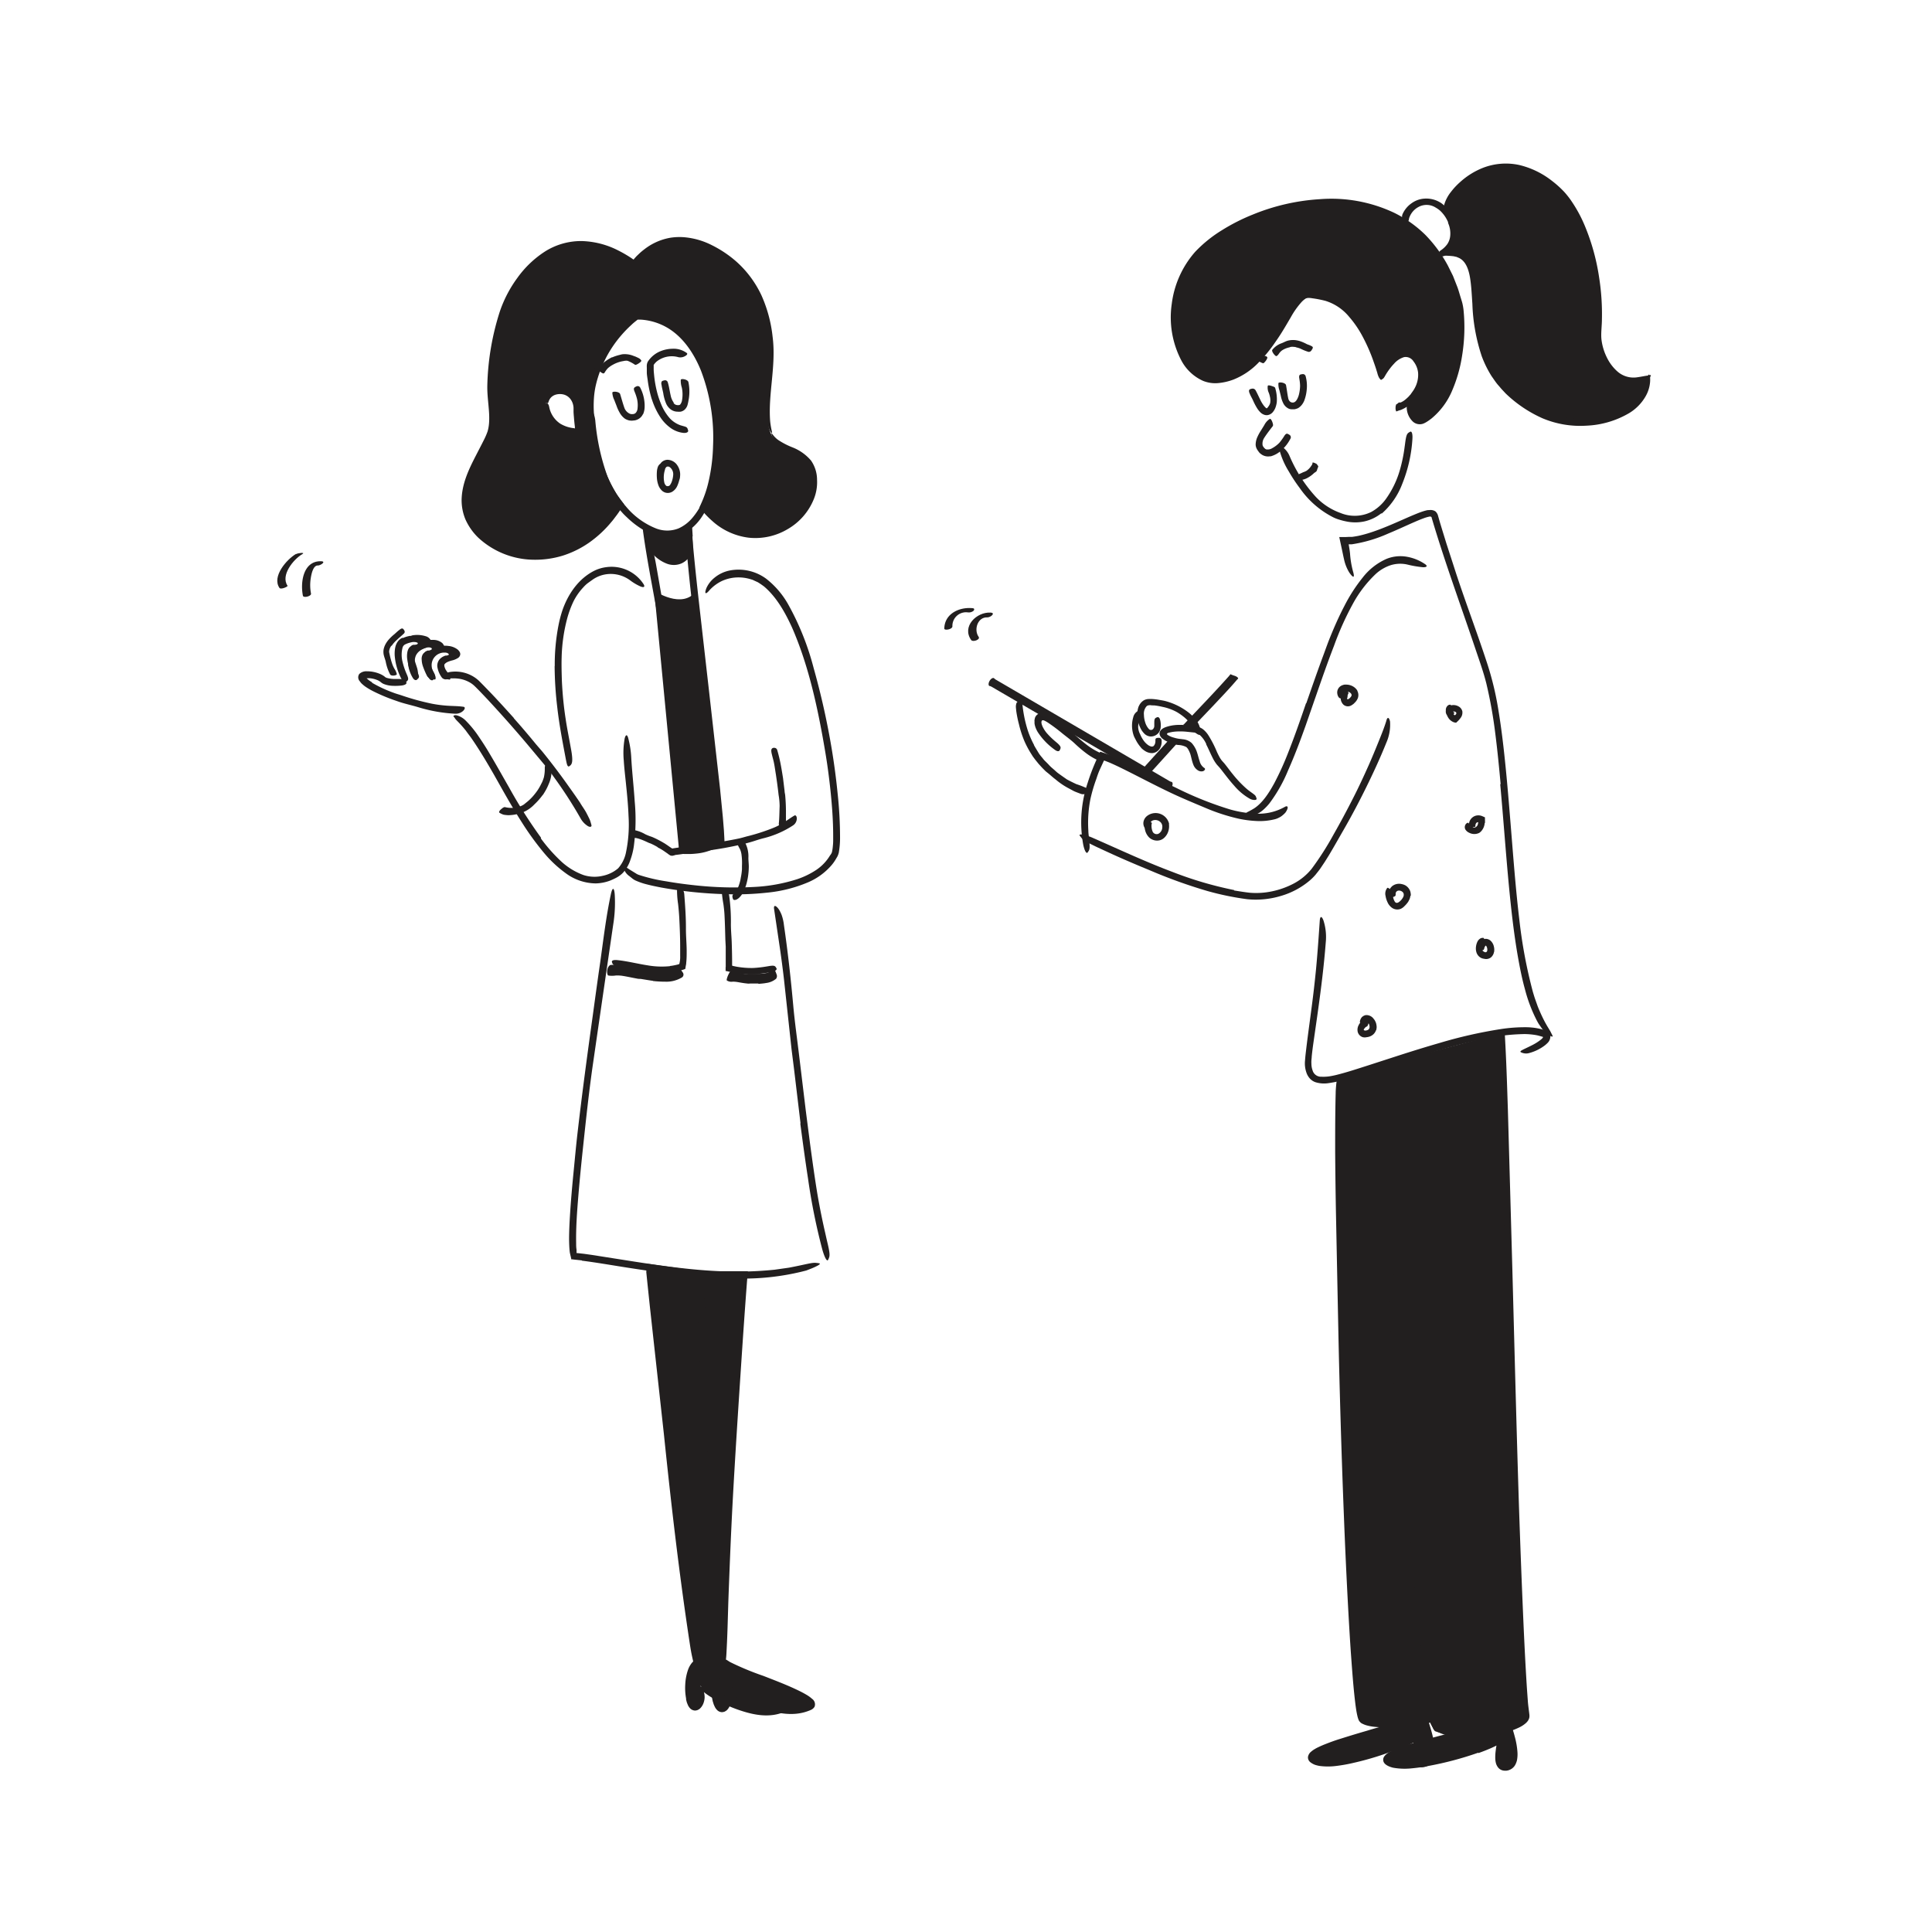 <svg id="Layer_1" data-name="Layer 1" xmlns="http://www.w3.org/2000/svg" width="520" height="520" viewBox="0 0 520 520"><defs><style>.cls-1{fill:#221f1f;}.cls-2{fill:#232020;}</style></defs><title>Notioly v2</title><g id="_4.Taking_notes" data-name="4.Taking notes"><path class="cls-1" d="M335.79,94.88a6.64,6.64,0,0,1,1.49.06,3,3,0,0,1,.52,0,9.7,9.7,0,0,1,1.67.6,3.79,3.79,0,0,0,.73.21c.31.07.67.07.88.39s-.87,1.73-1.13,1.63a5.32,5.32,0,0,1-1.47-.77,2.16,2.16,0,0,0-1-.25,5.74,5.74,0,0,0-1.09-.1,3.6,3.6,0,0,0-.66.06,2.1,2.1,0,0,0-.9.4,1.75,1.75,0,0,0-.38.66s0,.12,0,.17-.22.15-.67-.08l-.31-.15c-.35-.18-.56-.43-.52-.68a2.37,2.37,0,0,1,1.3-1.71,4.49,4.49,0,0,1,1.55-.51Z"/><path class="cls-1" d="M178.61,144.56a14.09,14.09,0,0,1-5.41-1.9,23.82,23.82,0,0,1-4.4-3.36c-.49-.46-1-.94-1.41-1.43l-.68-.74-.62-.79a35,35,0,0,1-5.93-12.55c-.53-2-1-4-1.34-6a36.88,36.88,0,0,1-.75-7.77c.07-1.61,1.89.38,2.16,3.25a59,59,0,0,0,3.29,15,26.67,26.67,0,0,0,4.92,8,20.21,20.21,0,0,0,8.24,6,8.27,8.27,0,0,0,6-.07,10.5,10.5,0,0,0,3.7-2.85,18.35,18.35,0,0,0,2.6-4.06,28.41,28.41,0,0,0,2.25-7.09c.12-.53.17-1.06.27-1.6.3-2,.39-2.6.91-3a2.29,2.29,0,0,1,.36-.29c.37-.22.73.68.66,2.28a27.81,27.81,0,0,1-4.68,13.74,13.79,13.79,0,0,1-4.21,4,9.28,9.28,0,0,1-2.85,1.13,10,10,0,0,1-3,.15Z"/><path class="cls-1" d="M207.46,116.66c-2.38-5.42.67-16.91-.05-24.61-1-10.56-5.15-19.45-14.85-24.87-8.79-4.92-16.41-3.14-21.93,3.41-.21.23-17.32-14.57-31.31,5.27-5.43,7.7-7,18.47-7.38,27.69-.18,4.2,1.49,9.77-.27,13.73-3,6.87-8.91,14.43-5.59,22.19,5,11.62,28,17.08,40.76-3.73-5.83-7.24-7.81-17.22-8.13-26.28-.34-9.56,5.5-19.35,12.52-24.61,22,0,25.89,35.82,18.23,51.44,11.87,14.91,29.64,4.8,29.64-6.74C219.1,120.15,209.8,122,207.46,116.66ZM147,108.52c0-2.75,3.24-3.53,5.39-2.74a4.59,4.59,0,0,1,2.83,4.41c0,2.88.86,6.18.5,6.18C151.36,116.37,146.89,114.3,147,108.52Z"/><path class="cls-1" d="M160.71,118.8A38.31,38.31,0,0,0,166,133c.34.53.7,1,1.08,1.54l.54.72.28.36a.53.53,0,0,1,.06.1l-.06.09-.12.19-.82,1.25c-.36.56-.74,1.11-1.15,1.64s-.79,1.08-1.24,1.58a30.37,30.37,0,0,1-5.88,5.49,26.21,26.21,0,0,1-7.22,3.59,25.26,25.26,0,0,1-8,1.1,22.27,22.27,0,0,1-14.76-5.95,15.83,15.83,0,0,1-3.44-4.91,13.37,13.37,0,0,1-1-5.95c.25-4.07,2-7.68,3.73-11.06.77-1.5,1.56-3,2.29-4.46a19,19,0,0,0,.94-2.19,10.76,10.76,0,0,0,.4-2.29c.24-3.2-.53-6.5-.47-10a70.09,70.09,0,0,1,3.37-20,33.47,33.47,0,0,1,4.73-9.06,27.46,27.46,0,0,1,7.41-7.08,18.19,18.19,0,0,1,9.87-2.82,22.85,22.85,0,0,1,9.91,2.56c.86.43,1.69.9,2.51,1.4.39.24.82.52,1.17.76s.4.36.54.07l.49-.54c.21-.24.46-.45.69-.68a15.89,15.89,0,0,1,1.46-1.26,17.65,17.65,0,0,1,1.6-1.12,16.64,16.64,0,0,1,1.72-.91A15.68,15.68,0,0,1,180.37,64a15.85,15.85,0,0,1,3.89-.14A20.2,20.2,0,0,1,191.62,66,30.65,30.65,0,0,1,198,70.24a28,28,0,0,1,3.95,4.26,28.57,28.57,0,0,1,3,5,36.8,36.8,0,0,1,3,11.15c1,7.76-1.24,15.34-.66,22.73.24,2.27.66,3.15.45,3.17s-.87-1-1.31-3a34.24,34.24,0,0,1-.43-8.36c.11-3.45.55-7.47.44-11.7a37,37,0,0,0-3-13,26.06,26.06,0,0,0-8.22-10.29c-3.59-2.61-7.79-4.65-12.13-4.73a13.77,13.77,0,0,0-6.23,1.42,16.05,16.05,0,0,0-2.72,1.77l-.64.52-.6.57a8.07,8.07,0,0,0-.59.58l-.85.93c-.13.09-.27.15-.4.23l-.21.11,0,0c0,.14,0-.19,0-.15h0l-.1,0-.21,0a1,1,0,0,1-.24,0,3.24,3.24,0,0,1-.47-.28l-1.17-.77c-.63-.41-1.28-.79-1.95-1.15a24.82,24.82,0,0,0-4.13-1.8,18.3,18.3,0,0,0-8.79-.82,17.77,17.77,0,0,0-8,3.68,29,29,0,0,0-6.1,6.76,37.81,37.81,0,0,0-5.12,12.77,79.44,79.44,0,0,0-1.69,14c0,2.29.37,4.68.5,7.12a20.29,20.29,0,0,1-.08,3.73,12.73,12.73,0,0,1-.4,1.89c-.1.31-.23.61-.35.92l-.38.83c-2.06,4.39-4.7,8.46-5.75,13a15,15,0,0,0-.39,3.71,11.44,11.44,0,0,0,.24,1.84l.2.9.31.87a14,14,0,0,0,4.43,5.93,21.46,21.46,0,0,0,14.27,4.42,23.29,23.29,0,0,0,7.45-1.62,25.47,25.47,0,0,0,6.58-3.9,30.81,30.81,0,0,0,5.28-5.6c.4-.51.76-1,1.11-1.59l.35-.53c.08-.07,0-.12-.05-.18l-.15-.2a29.86,29.86,0,0,1-2.2-3.36,46.57,46.57,0,0,1-5.26-18.78,29.07,29.07,0,0,1,3.89-19,34.41,34.41,0,0,1,4.39-6,31.46,31.46,0,0,1,2.67-2.62,8.38,8.38,0,0,1,.72-.59l.81-.65c.15-.21.4-.14.61-.13l.52,0,.94.06a17.6,17.6,0,0,1,7.17,2.21,19.87,19.87,0,0,1,5.67,4.89,34.88,34.88,0,0,1,6.21,13.4,56.35,56.35,0,0,1,1.52,14.62A50.23,50.23,0,0,1,192,130.82c-.22.92-.52,1.83-.82,2.73l-.5,1.34-.5,1.14-.07.17.11.14.35.4c.29.35.6.68.92,1a21.8,21.8,0,0,0,2,1.83,15.42,15.42,0,0,0,19.83-.1,14,14,0,0,0,4.83-7.79c.07-.35.1-.7.16-1s0-.68.05-1a15.68,15.68,0,0,0-.16-1.89,7.27,7.27,0,0,0-1.15-2.95,11.07,11.07,0,0,0-3.87-3,31.39,31.39,0,0,1-3.06-1.74,9.13,9.13,0,0,1-1-.83,6.13,6.13,0,0,1-.73-.85,8.11,8.11,0,0,1-.51-.86,5.7,5.7,0,0,1-.26-.75c-.07-.28.06-.23.33.1a6.43,6.43,0,0,0,1.55,1.54,20.49,20.49,0,0,0,3.67,1.91,12.57,12.57,0,0,1,5.12,3.6,9.08,9.08,0,0,1,1.62,5.16,12.14,12.14,0,0,1-.9,5.29,16.43,16.43,0,0,1-7,8,17,17,0,0,1-10.49,2.31,17.87,17.87,0,0,1-9.85-4.53,25.11,25.11,0,0,1-1.95-1.91l-1.12-1.31-.21-.24-.1-.12s-.08-.08,0-.14l.27-.58.39-.88a30.44,30.44,0,0,0,1.62-4.8A47.37,47.37,0,0,0,191.92,120a50.53,50.53,0,0,0-3.27-20.29c-1.91-4.68-4.86-9.1-9.17-11.58a16.11,16.11,0,0,0-7-2.1l-.86,0h0l-.2.16c-.5.39-1,.79-1.45,1.23a32.54,32.54,0,0,0-2.66,2.72,31.66,31.66,0,0,0-6.92,13.44,22.78,22.78,0,0,0-.54,3.74,30.52,30.52,0,0,0,0,3.82,62.14,62.14,0,0,0,.91,7.71Z"/><path class="cls-1" d="M154.61,115.31s.13.06.12,0,0,0,0-.08v-.06l0-.31c-.1-.81-.19-1.64-.25-2.48-.05-.61-.12-1.23-.11-1.86,0-.3,0-.52,0-.74a3.72,3.72,0,0,0-.08-.66,4.06,4.06,0,0,0-.46-1.26,3.43,3.43,0,0,0-2-1.64,4.06,4.06,0,0,0-2.44.06,2.93,2.93,0,0,0-1.19.81,3.16,3.16,0,0,0-.61,1.23c-.08.28-.49.3-.86-.08a1.6,1.6,0,0,1,0-2.1,4.28,4.28,0,0,1,2-1.39,5.59,5.59,0,0,1,2.2-.31A5.43,5.43,0,0,1,153,105a4.77,4.77,0,0,1,1.71,1.43,6.45,6.45,0,0,1,1.08,2.35,5.06,5.06,0,0,1,.17,1.28l0,1.1c0,.8.1,1.6.19,2.41l.14,1.23c0,.15.07.57.09.86a2.27,2.27,0,0,1-.07.85c0,.38-.51.33-.82.37a4.2,4.2,0,0,1-.51,0l-.56,0a11.74,11.74,0,0,1-1.57-.29,9,9,0,0,1-4.25-2.3,7.86,7.86,0,0,1-2-3.21,3.89,3.89,0,0,1-.22-.81,2.43,2.43,0,0,1,0-1.1.75.75,0,0,1,.41-.49,1.23,1.23,0,0,1,.29-.13c.32-.09.61.3.73.94a7,7,0,0,0,3,4.55,9.23,9.23,0,0,0,2,.88c.36.09.72.19,1.09.25s.89.11.76.11Z"/><path class="cls-1" d="M188.55,453.73c.09,1.34.07,4.25-1.09,5.16-2.23,1.76-3.13-11.15,1-11.59,4.67,3.26,27.88,10.59,22.06,13C203.51,463.11,193.78,457.88,188.55,453.73Z"/><path class="cls-1" d="M209.4,458.56a30.32,30.32,0,0,0-4.49-2.59c-1.59-.79-3.22-1.54-4.86-2.27l-3.63-1.55q-2.1-.93-4.19-1.92c-.7-.34-1.4-.68-2.09-1-.34-.18-.69-.37-1-.57l-.52-.31c-.11-.07-.15-.11-.22-.16a.8.8,0,0,0-.47.16,2.65,2.65,0,0,0-.59.68,6.69,6.69,0,0,0-.76,2,14.19,14.19,0,0,0,0,5.84,2.06,2.06,0,0,0,.29.73.31.31,0,0,0,.29.17.46.46,0,0,0,.27-.22,1.35,1.35,0,0,0,.18-.41l.06-.21c0-.14.06-.32.09-.48a19.89,19.89,0,0,0,.19-2.07c0-.77.51-.74,1-.05a4.12,4.12,0,0,1,.61,1.51,5.13,5.13,0,0,1,.09,1.08,4.9,4.9,0,0,1-.42,1.76,3.63,3.63,0,0,1-.95,1.28,3.49,3.49,0,0,1-.57.32,2.68,2.68,0,0,1-.65.12,2,2,0,0,1-1.2-.48,3.19,3.19,0,0,1-.81-1.25,4.4,4.4,0,0,1-.28-.82l-.11-.43,0-.27a15.74,15.74,0,0,1-.22-3.86,13.87,13.87,0,0,1,.74-3.85,6.34,6.34,0,0,1,1.06-1.9,3,3,0,0,1,.44-.43,3.12,3.12,0,0,1,.57-.4,4.67,4.67,0,0,1,1.52-.42l1,.69a77.43,77.43,0,0,0,8.84,4.14c3.32,1.47,6.67,2.9,9.9,4.7.5.28,1,.58,1.48.9a8.93,8.93,0,0,1,1.44,1.16,1.78,1.78,0,0,1,.56,2.14,2,2,0,0,1-.9.76,8,8,0,0,1-.92.33c-3.52,1.14-7.11.47-10.35-.55a39.79,39.79,0,0,1-7.25-3.11c-.5-.28-1-.54-1.5-.86-1.83-1.17-2.28-1.73-2.34-2.4a1.4,1.4,0,0,1,0-.45c.09-.43.94-.13,2.24.65,3.88,2.29,8.2,4.44,12.72,5.25a13.65,13.65,0,0,0,4.94,0,12.66,12.66,0,0,0,1.43-.4,0,0,0,0,0,0-.05v0l-.12-.11-.45-.36Z"/><path class="cls-1" d="M195.65,454.17c.16,1.34.27,4.25-.85,5.21-2.15,1.85-3.62-11,.49-11.63,4.82,3.05,28.33,9.34,22.62,12C211,462.88,201.07,458.09,195.65,454.17Z"/><path class="cls-1" d="M216.71,458.07a31.21,31.21,0,0,0-4.61-2.39c-1.62-.71-3.29-1.39-5-2.05l-3.68-1.38c-1.43-.57-2.86-1.13-4.28-1.74-.71-.3-1.42-.61-2.13-.94-.36-.17-.71-.34-1.06-.53l-.53-.29a1.36,1.36,0,0,1-.23-.14.75.75,0,0,0-.46.18,2.65,2.65,0,0,0-.56.7,6.7,6.7,0,0,0-.67,2,14.35,14.35,0,0,0,.24,5.84,1.93,1.93,0,0,0,.32.72.33.33,0,0,0,.29.16.49.49,0,0,0,.27-.24,1.29,1.29,0,0,0,.16-.41l.05-.22c0-.14,0-.32.06-.48a20.24,20.24,0,0,0,.11-2.08c0-.77.48-.76,1-.09a4,4,0,0,1,.68,1.48,5.66,5.66,0,0,1,.14,1.07,4.82,4.82,0,0,1-.35,1.78,3.64,3.64,0,0,1-.88,1.32,4,4,0,0,1-.56.35,2.68,2.68,0,0,1-.65.14,1.87,1.87,0,0,1-1.21-.42,3.27,3.27,0,0,1-.87-1.22,4,4,0,0,1-.31-.8l-.14-.43-.06-.27a16.26,16.26,0,0,1-.39-3.84A13.39,13.39,0,0,1,192,450a6.17,6.17,0,0,1,1-1.95,2.88,2.88,0,0,1,.41-.46,3.12,3.12,0,0,1,.56-.42,4.38,4.38,0,0,1,1.5-.48l1,.64a75,75,0,0,0,9,3.74c3.38,1.32,6.79,2.6,10.1,4.26.51.26,1,.53,1.51.83a9.12,9.12,0,0,1,1.5,1.09,1.8,1.8,0,0,1,.66,2.12,2.11,2.11,0,0,1-.87.8,9.63,9.63,0,0,1-.9.37c-3.48,1.29-7.09.78-10.37-.09a40.17,40.17,0,0,1-7.38-2.78c-.51-.27-1-.5-1.54-.8-1.87-1.08-2.35-1.62-2.45-2.29a2.48,2.48,0,0,1-.05-.45c.07-.43.94-.17,2.28.55,4,2.11,8.38,4.07,12.94,4.68a13.75,13.75,0,0,0,4.93-.26,13.55,13.55,0,0,0,1.41-.46s0,0,0-.06h0a.69.69,0,0,0-.12-.11c-.14-.11-.3-.23-.47-.34Z"/><path class="cls-1" d="M193.85,212.79l.7,7.1.29,3.57.1,1.81.05,1.08-.06,1.59H194c-.13,0,0,0,0,0s0,0,0,0a.53.53,0,0,0-.22-.06l-.52-.07H193s0,0,0,0v.09c.08.81-.19.33-.2.51a3.11,3.11,0,0,0-.61.12c-.46.13-.84.28-1.43.5a14.57,14.57,0,0,1-3.33.71c-.55.06-1.11.1-1.66.12h-.91c-.48,0-.94,0-1.39-.06-.23,0-.46,0-.68-.06l0-.68c0-.44,0-.93,0-1.4l0-1.63c0-1.72,0-3.43,0-5.15s-.06-3.43-.14-5.15a316.64,316.64,0,0,0-3.43-36.19c-.78-5.33-1.68-10.67-2.62-15.94-1.21-6.77-2.55-13.54-3.49-20.36-.58-4.25,2.07.82,3.45,8.62,2.44,13.82,4.85,27.68,6.25,41.82.86,8.44,1.65,17.26,1.79,26,0,1.59.07,3.19,0,4.79l0,2.39v.91c0,.12-.08.37.13.31h.6c.38,0,.76,0,1.14,0a16.83,16.83,0,0,0,2.26-.3,12.47,12.47,0,0,0,2.17-.66,9.13,9.13,0,0,1,1.25-.38l.34-.06.24,0a.66.66,0,0,1,.24,0c.09,0,.17.17.16.18v-.29a2.91,2.91,0,0,0,0-.42l-.05-.94c0-.66-.06-1.32-.12-2-.12-1.33-.21-2.66-.35-4-.54-5.82-1.2-11.65-1.84-17.47-1-8.83-2-17.69-3-26.44-.77-6.81-1.61-13.48-2.29-20.23-.15-1.48-.29-2.94-.44-4.44-.44-5.57-.33-7.38.13-8.59a4.82,4.82,0,0,1,.31-.79c.39-.54.71,1.71,1.07,5.75.55,6,1.24,12.18,1.95,18.44s1.43,12.61,2.16,19q1.6,14.19,3.21,28.45Z"/><path class="cls-1" d="M181.3,108.49a1.49,1.49,0,0,0,.62.47,2,2,0,0,0,.91.06.5.5,0,0,0,.29-.2,2.49,2.49,0,0,0,.47-1.24,8.68,8.68,0,0,0,.11-1.71,8.42,8.42,0,0,0-.19-1.57,5.9,5.9,0,0,1-.28-2.06c.06-.44,1.92-.14,2.06.62a12.35,12.35,0,0,1,.11,4.43c-.09.47-.15.95-.29,1.47a2.84,2.84,0,0,1-.9,1.56,2.39,2.39,0,0,1-1,.48,5.26,5.26,0,0,1-.89,0,3.09,3.09,0,0,1-1.74-.57,4,4,0,0,1-1.3-1.63,11.77,11.77,0,0,1-.76-2.75c-.13-.7-.33-1.38-.44-2.07,0-.16-.07-.31-.09-.46,0-.58.09-.76.58-.89l.34-.08a.76.76,0,0,1,.83.57c.36,1.16.5,2.36.76,3.47a5,5,0,0,0,.85,2Z"/><path class="cls-1" d="M173.06,111.45a2.94,2.94,0,0,1-1.56,1.5,5.08,5.08,0,0,1-.51.17,3.93,3.93,0,0,1-.48.06,3.25,3.25,0,0,1-1,0c-.24,0-.47-.12-.7-.18a4.65,4.65,0,0,1-.63-.32,5,5,0,0,1-1.42-1.65,10.09,10.09,0,0,1-.81-1.78c-.2-.53-.4-1-.6-1.56a5.08,5.08,0,0,1-.54-2c0-.45,1.9-.32,2.1.38.39,1.27.73,2.53,1.15,3.72a2.79,2.79,0,0,0,1.32,1.5,1.5,1.5,0,0,0,.92.16,1.1,1.1,0,0,0,.81-.33,2,2,0,0,0,.49-1.22,7.48,7.48,0,0,0-.13-2.48,13.21,13.21,0,0,0-.63-1.9l-.16-.42c-.15-.54-.06-.76.4-1a2.22,2.22,0,0,1,.32-.14.74.74,0,0,1,.92.39,10.53,10.53,0,0,1,1.12,3.71,9.52,9.52,0,0,1,.06,1.62,5,5,0,0,1-.42,1.82Z"/><path class="cls-1" d="M173.69,142.6l1.34,5s6.05,7.78,10.63,1l-.41-5.94S177.65,146.56,173.69,142.6Z"/><path class="cls-1" d="M186.38,144.36l.1,2.77c0,.5.07.77,0,1.74l-1.12,1.36-.86.76a5.6,5.6,0,0,1-1,.62,5.25,5.25,0,0,1-4,.11,10,10,0,0,1-3.2-2c-.41-.37-.8-.75-1.18-1.16a7.05,7.05,0,0,1-.62-.73l-.25-.86a26.32,26.32,0,0,1-1-3.9c-.12-.84,1.65-.22,2.07,1.28l.53,2,.13.5.06.25s0,0,0,0h0l.15.18.31.36a12,12,0,0,0,2.89,2.41,3.7,3.7,0,0,0,4-.15,11.72,11.72,0,0,0,.93-.81l.41-.5.15-.17s.08-.07.06-.12l-.1-2.61-.07-1.5a4.72,4.72,0,0,0,0-.76l-.16.07-.31.13-.41.14c-.42.16-.84.29-1.27.42a20.88,20.88,0,0,1-2.61.56,10.32,10.32,0,0,1-4.21-.1,6.1,6.1,0,0,1-.91-.31c-1.12-.55-1.29-1-1.2-1.45a2.81,2.81,0,0,1,.08-.31c.17-.3.67-.2,1.26.12,1.85.9,4.18.73,6.44.16.56-.15,1.12-.31,1.67-.51l.49-.18.86-.38c.57-.25,1.17-.57,1.74-.84l.21,3.42Z"/><path class="cls-1" d="M149.31,179.21a55.27,55.27,0,0,1,1-10.86,33.18,33.18,0,0,1,1-3.89c1.5-4.46,4.38-8.78,8.82-10.93a10.38,10.38,0,0,1,3.13-.89,10.28,10.28,0,0,1,10,4.65c.42.76-.08.87-.84.57a14.19,14.19,0,0,1-2.82-1.66,8.75,8.75,0,0,0-6.54-1.62,8.48,8.48,0,0,0-3.25,1.23c-.5.34-1,.7-1.51,1.07s-.95.81-1.37,1.28a15.75,15.75,0,0,0-2.62,3.8,27.32,27.32,0,0,0-1.64,4.46,45.06,45.06,0,0,0-1.5,10.46c-.07,2.19,0,4.39.07,6.58.17,3.33.48,6.67,1,10,.37,2.55.89,5,1.34,7.56.1.55.21,1.1.29,1.67.3,2.1.15,2.9-.39,3.35a1.51,1.51,0,0,1-.37.25c-.41.06-.55-.6-.84-2.09-.83-4.4-1.77-9.19-2.3-14a96.54,96.54,0,0,1-.69-10.91Z"/><path class="cls-1" d="M145.56,225.65a44.31,44.31,0,0,0,5.13,5.86,17.79,17.79,0,0,0,6.33,4,9.7,9.7,0,0,0,5.23.21,9.25,9.25,0,0,0,4.11-2,9.1,9.1,0,0,0,2.09-4.13,36.9,36.9,0,0,0,.72-10c-.11-3-.42-6.05-.73-9.05-.2-1.93-.43-3.87-.55-5.83a22.28,22.28,0,0,1,.25-6c.36-1.29.76-.88,1,.16a25.5,25.5,0,0,1,.76,5c.21,3.87.67,7.81.93,11.8a53.65,53.65,0,0,1-.24,12.13,19.1,19.1,0,0,1-.93,3.68,9.38,9.38,0,0,1-2,3.44,7.26,7.26,0,0,1-1.67,1.26,17.88,17.88,0,0,1-1.77.83,11.64,11.64,0,0,1-3.88.76,13.79,13.79,0,0,1-8-2.69,32.17,32.17,0,0,1-6-5.62,75.82,75.82,0,0,1-5.87-8.1c-2.71-4.23-5.14-8.65-7.6-13-1.92-3.34-3.86-6.6-6-9.69-.48-.68-1-1.32-1.47-2-1.93-2.39-2.59-2.72-3-3.42-.09-.16-.26-.29-.34-.43s.15-.4.85-.29a5.33,5.33,0,0,1,2.5,1.49,28.34,28.34,0,0,1,3.39,4.15c1,1.47,2,3,2.88,4.51,1.84,3.07,3.59,6.22,5.38,9.34a129.08,129.08,0,0,0,8.57,13.47Z"/><path class="cls-1" d="M138.3,193.32q3,3.36,5.82,6.82c.7.84,1.44,1.64,2.13,2.49q3.62,4.49,6.95,9.22c1,1.39,2,2.82,2.94,4.22.57,1,1.23,1.82,1.74,2.82.26.49.51,1,.75,1.49s.38,1.07.54,1.62-.3.71-.95.34a5.74,5.74,0,0,1-2-2.15,116.86,116.86,0,0,0-7.11-11c-1.53-2.18-3.35-4.27-5.09-6.36-1.91-2.3-3.85-4.59-5.82-6.84q-1.82-2.09-3.68-4.14c-1.87-2.07-3.77-4.14-5.71-6.13-.38-.38-.76-.77-1.14-1.13a6.36,6.36,0,0,0-1.18-.88,8.3,8.3,0,0,0-2.74-1c-.42-.07-.85-.1-1.27-.13-1.6,0-2,.06-2.53-.34-.11-.09-.25-.16-.34-.25-.32-.27.32-1,1.77-1.16a9.37,9.37,0,0,1,6.28,1.43,8.78,8.78,0,0,1,1.36,1.09l1.06,1.07,2.11,2.18c2.07,2.18,4.1,4.42,6.12,6.66Z"/><path class="cls-1" d="M100.09,183.74a35.23,35.23,0,0,0,5.82,2.71c.74.29,1.51.48,2.26.74a66.73,66.73,0,0,0,8.12,2.22,33.37,33.37,0,0,0,3.71.5c1.58.14,3.17.09,4.74.32,1,.14-.26,1.94-2.19,1.87a41,41,0,0,1-9.9-1.73c-1.93-.59-4-1-5.91-1.71a47.93,47.93,0,0,1-6.27-2.6A17.85,17.85,0,0,1,98.63,185a7.87,7.87,0,0,1-.89-.66c-.15-.14-.29-.25-.44-.4a5.24,5.24,0,0,1-.45-.56,1.56,1.56,0,0,1-.13-2,2.72,2.72,0,0,1,2-.7,8.93,8.93,0,0,1,3.26.59,6.28,6.28,0,0,1,1.19.59,4.22,4.22,0,0,1,.54.41,1.91,1.91,0,0,0,.35.17,7.74,7.74,0,0,0,2.12.31c.33,0,.66,0,1,0,1.26,0,1.65.11,2,.6.06.11.15.22.2.33.15.38-.39.74-1.38.84a15.3,15.3,0,0,1-2.26.07,7.13,7.13,0,0,1-2.54-.53c-.13-.07-.24-.12-.38-.21a4.89,4.89,0,0,1-.39-.3,2.26,2.26,0,0,0-.28-.2,3.49,3.49,0,0,0-.75-.37,7.08,7.08,0,0,0-1.83-.43,3.84,3.84,0,0,0-.67,0h-.19s-.15-.07.31.31a3.75,3.75,0,0,0,.55.42,5.78,5.78,0,0,0,.64.4Z"/><path class="cls-1" d="M118.1,174a7.19,7.19,0,0,1,1.11-.2,5.06,5.06,0,0,1,.57,0,4.36,4.36,0,0,1,.82.05,4.86,4.86,0,0,1,2.52.93,2.54,2.54,0,0,1,.52.57,1.21,1.21,0,0,1,.24.76,1.31,1.31,0,0,1-.64,1,5.17,5.17,0,0,1-1.61.66q-.5.13-.93.3a3.45,3.45,0,0,0-.43.2,2.08,2.08,0,0,0-.61.5c-.19.28,0,.86.25,1.39.19.34.45.68.69,1a3.69,3.69,0,0,1,.63,1.35c0,.28-.09.42-.28.4a4.38,4.38,0,0,0-.68-.08,1.41,1.41,0,0,1-1.32-.43,6.63,6.63,0,0,1-1.25-3,2.69,2.69,0,0,1,.16-1.16,2.44,2.44,0,0,1,.67-1,3.42,3.42,0,0,1,.75-.53l.39-.18.2-.07.09,0s0,0,0,0a1.76,1.76,0,0,0,.55-.09.59.59,0,0,0,.24-.11.17.17,0,0,0,0-.24,1,1,0,0,0-.48-.3,1.86,1.86,0,0,0-.34-.07l-.22,0c-.14,0-.27,0-.4,0a3.38,3.38,0,0,0-3.13,3.17,4.49,4.49,0,0,0,.51,2.24l.24.45c.29.57.29.78-.06,1.17-.08.09-.15.19-.23.27-.27.28-.74.18-1.1-.29a5.91,5.91,0,0,1-1.11-2.51,5.68,5.68,0,0,1,.28-3,5.11,5.11,0,0,1,1.29-2,5.2,5.2,0,0,1,2.06-1.2Z"/><path class="cls-1" d="M113.47,172.76l.57-.2.3-.08.49-.12a7.74,7.74,0,0,1,1.76-.13,3.66,3.66,0,0,1,2.42.83,2,2,0,0,1,.53.84,1.47,1.47,0,0,1-.05.71,1.85,1.85,0,0,1-.53.68,3.71,3.71,0,0,1-1,.61c-.45.19-1,.36-1.5.55l-.36.15-.22.1c-.12.05-.27.15-.32.16a.6.6,0,0,0-.22.25l0,.19v.29a6.24,6.24,0,0,0,.69,2c.21.43.47.86.69,1.31a4.43,4.43,0,0,1,.54,1.58c0,.32-.16.49-.33.42a2.22,2.22,0,0,0-.66-.21,1.63,1.63,0,0,1-1.32-.75,20.33,20.33,0,0,1-1.15-2.69,6.07,6.07,0,0,1-.3-1.7,1.9,1.9,0,0,1,0-.52,2.08,2.08,0,0,1,.16-.64,1.74,1.74,0,0,1,.33-.54l.47-.44a5,5,0,0,1,.61-.31l.12,0h.11l.16,0,.3-.09c.18-.08.43-.13.47-.37h0c0-.24-.27-.3-.48-.36a2.18,2.18,0,0,0-.8,0l-.21.05-.28.09c-.18,0-.35.14-.53.21a5.43,5.43,0,0,0-1,.59,3.44,3.44,0,0,0-1,1.24,4.23,4.23,0,0,0-.3,1.67,8.16,8.16,0,0,0,.69,2.68c.07.19.18.37.25.56.29.71.28,1-.11,1.33a3,3,0,0,1-.25.25c-.31.24-.77.06-1.1-.49a9.13,9.13,0,0,1-1.1-2.72,7,7,0,0,1,0-3.28,4.61,4.61,0,0,1,1.42-2.35,7.16,7.16,0,0,1,2.11-1.35Z"/><path class="cls-1" d="M108.36,171.76a8.83,8.83,0,0,1,1.24-.45l.63-.15.31,0L111,171a7.69,7.69,0,0,1,3.5.22,2.18,2.18,0,0,1,1.38,1,4.56,4.56,0,0,1,.14.44,1.26,1.26,0,0,1-.38,1,3.12,3.12,0,0,1-.86.59,8.68,8.68,0,0,1-1.64.55,8.37,8.37,0,0,0-.84.27c-.28.1-.44.19-.52.22a.63.63,0,0,0-.31.46,5.34,5.34,0,0,0,.23,2.29c.15.52.33,1,.5,1.56a6,6,0,0,1,.31,1.77.49.49,0,0,1-.13.34.21.21,0,0,1-.24,0,4.85,4.85,0,0,0-.64-.29,1.82,1.82,0,0,1-1.22-1.11,18.56,18.56,0,0,1-.67-2.87,6,6,0,0,1,0-1.71,3.42,3.42,0,0,1,.31-1.06,2.27,2.27,0,0,1,.39-.53l.5-.41.37-.18.15,0h.19a2.16,2.16,0,0,0,.56-.08c.17,0,.39-.1.37-.3s-.12-.17-.19-.22a1.66,1.66,0,0,0-.71-.15,3.39,3.39,0,0,0-.44,0,7.29,7.29,0,0,0-1,.23,5.75,5.75,0,0,0-1.15.46,1.42,1.42,0,0,0-.6.77,7.84,7.84,0,0,0,0,3.94,19,19,0,0,0,1,3c.09.22.19.43.28.65.31.82.3,1.12-.1,1.48a3.08,3.08,0,0,1-.27.24c-.32.22-.76,0-1.1-.61a16.38,16.38,0,0,1-1.89-6.06,8.47,8.47,0,0,1,.11-2.68,4.12,4.12,0,0,1,.64-1.5,3.25,3.25,0,0,1,.65-.69,3.54,3.54,0,0,1,.41-.26l.31-.15Z"/><path class="cls-1" d="M105.33,173.8a3,3,0,0,0-.6,1.6,5.21,5.21,0,0,0,.13.67,19.75,19.75,0,0,0,.74,2.72,8.1,8.1,0,0,0,.53,1.16,4.63,4.63,0,0,1,.68,1.5c0,.36-1.54.63-1.82.05a12.17,12.17,0,0,1-1.14-3.25c-.13-.7-.44-1.35-.59-2.11a4,4,0,0,1,0-1.39,5.14,5.14,0,0,1,.44-1.25,6.67,6.67,0,0,1,.86-1.28,12.46,12.46,0,0,1,1.62-1.55c.43-.38.83-.78,1.31-1.13a1.78,1.78,0,0,1,.31-.23c.41-.25.62-.2.87.15a2.13,2.13,0,0,1,.16.25.63.63,0,0,1-.12.81c-.66.64-1.38,1.19-2,1.81a7.68,7.68,0,0,0-1.28,1.48Z"/><path class="cls-1" d="M146.09,213.94a18.1,18.1,0,0,1-2.24,2.55,9,9,0,0,1-4.95,2.69,10.93,10.93,0,0,1-2,.23c-.43,0-.86-.06-1.3-.12a4.6,4.6,0,0,1-1.17-.54c-.22-.16,0-.57.42-.93s.83-.68,1.16-.56a7.06,7.06,0,0,0,3.82-.16,5.26,5.26,0,0,0,1.17-.57l1.05-.85a14,14,0,0,0,2.07-2.2,12,12,0,0,0,1.06-1.57c.25-.41.45-.85.67-1.27s.36-.9.52-1.35a10,10,0,0,0,.26-2.16v-.47c0-.57.14-.74.64-.87a2.21,2.21,0,0,1,.35-.08c.39-.07.69.2.77.7a8.57,8.57,0,0,1-.66,4.51,15.84,15.84,0,0,1-.72,1.56c-.28.51-.58,1-.89,1.48Z"/><path class="cls-1" d="M223.5,230.16c.1-.19.26-.41.33-.57s.1-.27.14-.48a10.81,10.81,0,0,0,.19-1.34q.08-.71.09-1.44c0-.48,0-1,0-1.46,0-2-.08-4-.2-5.94-.26-4-.68-7.94-1.22-11.89-.39-2.89-.89-5.76-1.4-8.62-1.83-10.08-4.17-20.17-8.26-29.54-1.87-4.08-4.16-8.16-7.49-11-.55-.42-1.13-.81-1.71-1.17l-.92-.42-.46-.22-.49-.15a11.14,11.14,0,0,0-4-.49,10.59,10.59,0,0,0-3.91,1,10.89,10.89,0,0,0-3.24,2.44c-1.09,1.3-1.41.92-.8-.63a7.56,7.56,0,0,1,2.1-2.7,9.32,9.32,0,0,1,4.55-2.06,12.56,12.56,0,0,1,9.4,2.27,23.19,23.19,0,0,1,6.07,7.15A72.4,72.4,0,0,1,219,179.83a203.82,203.82,0,0,1,4.83,21.57q1,6,1.61,12.07a112,112,0,0,1,.66,12.18,23.32,23.32,0,0,1-.34,3.85,5.33,5.33,0,0,1-.36,1l-.5.85a11.07,11.07,0,0,1-1.15,1.59,17.3,17.3,0,0,1-6.2,4.51,37.45,37.45,0,0,1-11.1,2.81,78.15,78.15,0,0,1-11.33.4,114.13,114.13,0,0,1-17.25-1.8c-1.25-.25-2.48-.49-3.74-.82a17.44,17.44,0,0,1-2.95-1,3,3,0,0,1-.63-.34,2.77,2.77,0,0,1-.45-.33l-.72-.57a4,4,0,0,1-1.46-1.89,1.8,1.8,0,0,1-.1-.75c.09-.28.33,0,.95.41q.47.34,1.29.84l.9.55c.16.09.37.25.49.3a4.15,4.15,0,0,0,.45.2,45.27,45.27,0,0,0,7.36,1.74c2.56.45,5.16.8,7.79,1.08a98.81,98.81,0,0,0,16,.44,45.12,45.12,0,0,0,11.56-2.1,21.82,21.82,0,0,0,5.13-2.51,12.33,12.33,0,0,0,3.74-4Z"/><path class="cls-1" d="M193.55,226.66c1.82-.3,3.64-.62,5.43-1,.65-.15,1.3-.34,1.94-.52A52.52,52.52,0,0,0,207.7,223c.49-.19,1-.4,1.45-.62s.91-.49,1.36-.74c1.16-.66,2.17-1.48,3.3-2.13.35-.2.64.19.65.77a2.25,2.25,0,0,1-1,1.87,25.79,25.79,0,0,1-7.86,3.44c-.83.2-1.66.46-2.48.73s-1.66.5-2.5.72c-1.84.45-3.7.84-5.56,1.18-1.14.2-2.29.39-3.44.56-1.74.27-3.5.45-5.23.68-1.35.17-2.67.43-4,.58l-.89.11c-1.11.06-1.48-.06-1.71-.56a1.66,1.66,0,0,1-.16-.33c-.1-.39.34-.71,1.12-.85,2.33-.4,4.78-.68,7.25-1,1.83-.26,3.68-.5,5.5-.84Z"/><path class="cls-1" d="M177,228a19.06,19.06,0,0,0-1.74-.91c-.22-.1-.46-.16-.68-.26-.78-.36-1.57-.73-2.38-1a7.08,7.08,0,0,0-1.12-.29,3.07,3.07,0,0,1-1.43-.39c-.27-.19.55-1.85,1.11-1.72a9.4,9.4,0,0,1,2.91,1.11,13.7,13.7,0,0,0,1.78.7c.65.27,1.29.58,1.92.91.38.21.77.41,1.14.64a9.29,9.29,0,0,1,.85.53c.29.19.56.38.84.58s.45.28.68.46a2.85,2.85,0,0,1,.67.56c.09.09.19.19.28.3.26.48.18.73-.27.92a1.69,1.69,0,0,1-.31.13,1.15,1.15,0,0,1-.89-.06L178.62,229a14.83,14.83,0,0,0-1.63-.94Z"/><path class="cls-1" d="M210.76,209.49l.41,3.39c0,.42.14.83.17,1.24.13,1.47.2,2.94.2,4.43,0,.67,0,1.33,0,2a5.49,5.49,0,0,1-.4,2.6c-.13.25-.53.05-.9-.28a1.49,1.49,0,0,1-.63-1.14c.17-1.47.16-3.11.23-4.78a18.58,18.58,0,0,0-.28-3c-.12-1.12-.27-2.25-.42-3.37l-.3-2.08c-.17-1-.31-2.11-.52-3.14-.16-.81-.41-1.59-.59-2.41a3.47,3.47,0,0,1-.11-.56c-.1-.68.08-1,.54-1.11a1.67,1.67,0,0,1,.31,0,.82.82,0,0,1,.74.66,41.89,41.89,0,0,1,1,4.26c.21,1.12.38,2.25.57,3.38Z"/><path class="cls-1" d="M156.61,339.24l-1.94-.21-.74-.09-.19,0a1,1,0,0,1,0-.18l-.08-.36c-.1-.47-.25-1-.31-1.41-.13-1.14-.16-2.23-.18-3.31,0-2.15.1-4.28.23-6.4.26-4.24.64-8.45,1.06-12.66.3-3.07.58-6.15.93-9.21,1.24-10.8,2.69-21.56,4.19-32.32.65-4.78,1.31-9.58,2-14.32.85-6.09,1.57-12.21,2.87-18.25.46-1.91.86-1.51,1,.16a36.77,36.77,0,0,1-.4,8.16c-1.81,12.4-3.61,24.78-5.42,37.29-1.09,7.48-1.92,15.31-2.74,23-.45,4.22-.87,8.45-1.22,12.68s-.67,8.48-.6,12.66c0,.65,0,1.28.11,1.9l0,.45,0,.22,0,.23.23,0,1.74.19,2,.28,7.77,1.22c7.82,1.24,15.69,2.46,23.52,3a102.18,102.18,0,0,0,18-.21l3.89-.55c4.81-.91,6.24-1.45,7.43-1.28a6.54,6.54,0,0,1,.79.11c.3.11,0,.39-.84.8a17.6,17.6,0,0,1-1.62.71l-1.08.42-1.27.32a66.58,66.58,0,0,1-16.7,1.84A157.08,157.08,0,0,1,181.91,343c-4.25-.48-8.48-1.11-12.7-1.76s-8.43-1.4-12.6-1.93Z"/><path class="cls-1" d="M215.46,302.33l-1.75-14.64-.67-5.33L211,263.52c-.32-2.78-.69-5.57-1.09-8.32q-.78-5.25-1.56-10.52c-.16-1,.29-1.11,1-.29a5.13,5.13,0,0,1,.53.79,10.54,10.54,0,0,1,.47,1A12.15,12.15,0,0,1,211,249c1.06,7.25,1.86,14.49,2.52,21.82.4,4.39,1.05,8.92,1.58,13.39l1.78,14.73,1.17,9.06c.62,4.56,1.25,9.15,2,13.66.61,3.5,1.3,6.92,2.09,10.33.17.75.33,1.49.51,2.25.67,2.79.77,3.7.42,4.43a2.24,2.24,0,0,1-.23.49c-.31.37-.89-.7-1.49-2.76a165.46,165.46,0,0,1-3.88-19.27c-.76-4.9-1.42-9.83-2.07-14.74Z"/><path class="cls-1" d="M180.29,260a12,12,0,0,0,1.46-.24c.24-.06.48-.09.71-.17l.3-.1h.07a7.39,7.39,0,0,0,.24-2.2c0-.75,0-1.51,0-2.27,0-2.69-.11-5.4-.25-8.11-.07-1.2-.18-2.41-.31-3.6a24.68,24.68,0,0,1-.27-4.64c0-.5.49-.42.93,0a3,3,0,0,1,1,2c.24,3.1.47,6.24.45,9.42,0,1.91.19,3.88.2,5.84,0,1.08,0,2.15-.13,3.27,0,.15,0,.25-.05.44l-.11.61c-.06.19,0,.43-.15.57l-.6.2-.94.3-.81.19a17.86,17.86,0,0,1-4,.37,36,36,0,0,1-6-.77l-4.49-.8-1-.17c-1.21-.25-1.56-.42-1.74-.93a1.5,1.5,0,0,1-.11-.34c-.05-.37.5-.55,1.43-.46,2.75.28,5.5,1,8.23,1.42a21.94,21.94,0,0,0,6,.21Z"/><path class="cls-1" d="M195.33,260.28v-2.93l0-2.57-.1-1.87c-.06-2.21-.11-4.42-.23-6.63-.05-1-.16-1.95-.29-2.91a36.49,36.49,0,0,1-.47-3.67c0-.37.42-.44.91-.19a2.14,2.14,0,0,1,1.11,1.55,51.26,51.26,0,0,1,.46,7.73c0,1.55.16,3.15.22,4.73.06,1.74.1,3.48.11,5.22v.76l0,.39a1.17,1.17,0,0,0,.36.12l.66.14a22.71,22.71,0,0,0,4.73.38,31.68,31.68,0,0,0,3.64-.42l.79-.13c1-.13,1.33-.06,1.6.37a2.28,2.28,0,0,1,.17.3c.14.34-.24.67-1,.86a25.63,25.63,0,0,1-7,.68,22.23,22.23,0,0,1-2.7-.26l-.68-.12-.83-.16-1.24-.28-.15,0s-.12,0-.1-.07v-1Z"/><path class="cls-1" d="M194.83,449.77l-6.56-.09c-5.08-29.13-13.5-108.63-13.5-108.63l13.52,1.85H200.5C200.21,344.3,193.79,443.93,194.83,449.77Z"/><path class="cls-1" d="M198.59,353l.42-5.6.21-2.81,0-.47v-.09c0-.09-.07-.05-.12-.06L188.22,344l-7.78-1.1-3.85-.55-.7-.1a1.65,1.65,0,0,0,0,.21l0,.44q.75,6.9,1.49,13.78c1.7,16.21,3.43,32.4,5.35,48.58.84,7.18,1.78,14.39,2.76,21.49.65,4.56,1.31,9.13,2,13.68q.51,3.42,1.07,6.83l.23,1.46,0,.18s0,.07,0,.09h.46l3.45.11c2.87.1,2.48.58,0,1-.61.1-1.34.21-2.19.31l-1.35.13-1.26.06h-.59s0-.05,0-.07l-.14-.64c-.26-1.18-.54-2.45-.84-3.79s-.48-2.45-.68-3.76c-2.84-18.65-5-37.34-6.95-56.22-1.24-11.29-2.53-23-3.8-34.57l-.63-6-.32-3.13L174,341.2l-.07-.62,0-.3v-.16c0-.06.08,0,.12,0l2.44.34,11.93,1.68,7,0,3.55,0h2.3c.08,0,0,.21,0,.31l-.21,2.41c-.6,7.83-1.13,15.68-1.65,23.51-.78,11.87-1.56,23.8-2.2,35.59-.49,9.17-.85,18.16-1.18,27.22-.06,2-.12,3.95-.18,6-.11,3.73-.24,6.19-.33,7.9a20.75,20.75,0,0,1-.47,3.5,10,10,0,0,1-.28,1.09c-.17.39-.38-.15-.6-1.56a24.69,24.69,0,0,1-.18-2.63c-.05-1.05-.07-2.27-.05-3.64.08-8.14.4-16.47.79-24.92s.86-17,1.37-25.58c.75-12.74,1.6-25.53,2.47-38.3Z"/><path class="cls-1" d="M188.35,342.9s2.63,105.94,3.42,106.8"/><path class="cls-1" d="M189,408.22l-.3-16.32-.15-5.95-.3-21c0-3.1-.15-6.22-.26-9.3-.14-4-.36-7.92-.28-11.88.06-2.47,1.8.62,1.94,5.17.23,8.08.37,16.15.35,24.3,0,4.88.2,9.94.3,14.93l.33,16.44c.07,3.37.15,6.74.22,10.11.13,5.11.24,10.24.44,15.3.15,3.94.41,7.8.66,11.68,0,.85.11,1.69.17,2.55.18,3.2.15,4.2-.24,4.92a5.45,5.45,0,0,0-.23.51c0,.14-.09.24-.27,0a2.38,2.38,0,0,1-.31-.64,14.14,14.14,0,0,1-.46-2.67c-.68-7-1-14.3-1.2-21.68-.15-5.47-.3-11-.45-16.46Z"/><path class="cls-1" d="M187.43,159c-3.7,5.2-11.35,0-11.35,0l6.69,69.82,11-2.09Z"/><path class="cls-1" d="M175.42,107.43a31.73,31.73,0,0,1-1.1-5.17c-.09-.63-.2-1.27-.23-1.91,0-.45,0-.89,0-1.35a5.92,5.92,0,0,1,0-.71,2.53,2.53,0,0,1,.26-.93,7.34,7.34,0,0,1,3.46-2.85,9,9,0,0,1,3.11-.64A6,6,0,0,1,184.83,95c.35.26,0,.62-.5.88a2.57,2.57,0,0,1-1.69.27,6.55,6.55,0,0,0-5.93,1.18c-.15.14-.28.28-.43.43l-.34.45a.76.76,0,0,0,0,.11c0,.08,0,.2,0,.31s0,.48,0,.74c0,.51.06,1,.11,1.55a29.7,29.7,0,0,0,.88,4.92,22.65,22.65,0,0,0,1,2.91,13.22,13.22,0,0,0,2.41,3.9,7.21,7.21,0,0,0,2.82,1.82c.23.07.46.12.69.2.85.22,1.11.33,1.26.87a2.47,2.47,0,0,1,.11.36c.07.38-.4.68-1.23.62a7.28,7.28,0,0,1-3.52-1.35,10.94,10.94,0,0,1-2.65-2.74,19.42,19.42,0,0,1-2.36-4.93Z"/><path class="cls-1" d="M164.77,96.19a11.22,11.22,0,0,1,2-.66,6.3,6.3,0,0,1,.75-.18,6.21,6.21,0,0,1,2.74.34c.37.16.78.26,1.13.45a5.71,5.71,0,0,1,.7.35,1.58,1.58,0,0,1,.52.57c.14.28-1.42,1.32-1.69,1.12a10,10,0,0,0-1.83-1,1.29,1.29,0,0,0-.7-.09c-.24,0-.48.08-.72.11a8.59,8.59,0,0,0-1.64.46,8,8,0,0,0-1,.47,7,7,0,0,0-1.38.94,5.69,5.69,0,0,0-.78,1c-.05.08-.09.16-.15.24-.21.27-.38.27-.8,0a2.9,2.9,0,0,1-.29-.19.74.74,0,0,1-.34-.84,5.23,5.23,0,0,1,1.7-2.07,12,12,0,0,1,1.76-1.07Z"/><path class="cls-1" d="M182.86,129.08a9,9,0,0,1-.54,1.64,3.49,3.49,0,0,1-1.35,1.61,2.35,2.35,0,0,1-1.74.29,2.09,2.09,0,0,1-.73-.31,2,2,0,0,1-.53-.46,3.7,3.7,0,0,1-.66-1,7,7,0,0,1-.5-2.1,11.92,11.92,0,0,1,0-1.89,4.55,4.55,0,0,1,.28-1.26,1.93,1.93,0,0,1,1-1c.31-.15.43.35.57.83s.4.85.32,1a6.66,6.66,0,0,0-.2,3.34,1.7,1.7,0,0,0,.43.88,1.35,1.35,0,0,0,.28.2.25.25,0,0,1,.12,0l.16,0a.74.74,0,0,0,.61-.37,4,4,0,0,0,.52-1.12,6.72,6.72,0,0,0,.3-1.63,2.38,2.38,0,0,0-.94-2,.83.83,0,0,0-.67-.14c-.18,0-.29.18-.42.33s-.09.15-.13.26c-.19.34-.32.49-.85.41-.12,0-.24,0-.35,0-.39-.06-.61-.41-.5-.95q.1-.3.24-.6a3.61,3.61,0,0,1,.45-.6,2.42,2.42,0,0,1,1.63-.69,3.26,3.26,0,0,1,2.66,1.52,4.49,4.49,0,0,1,.72,1.94,4.44,4.44,0,0,1,0,1c0,.33-.08.56-.13.84Z"/><path class="cls-1" d="M371.8,138.14a11.31,11.31,0,0,1-4.53,2.19,11.84,11.84,0,0,1-5,0,16.67,16.67,0,0,1-1.72-.44,10.33,10.33,0,0,1-1.66-.63,24.47,24.47,0,0,1-9.07-7.91,42.85,42.85,0,0,1-2.92-4.43,21.45,21.45,0,0,1-2.65-6.25c-.15-.7.35-.72,1-.3a5.66,5.66,0,0,1,1.84,2.37,38.75,38.75,0,0,0,7.07,11,17,17,0,0,0,6.61,4.32,10.06,10.06,0,0,0,8.29-.26,12,12,0,0,0,4-3.56,25.36,25.36,0,0,0,3.65-7.5,41,41,0,0,0,1.33-6.33c.07-.47.13-.93.19-1.41.25-1.75.43-2.29,1-2.61a2.32,2.32,0,0,1,.37-.21c.4-.13.64.64.55,2a38.31,38.31,0,0,1-2.74,12.07,20.1,20.1,0,0,1-5.53,8Z"/><path class="cls-1" d="M352,80.19c-6.44.74-10.67,20.4-24.24,21.62-10.23.93-16.21-18.61-6.62-31.84,11.29-15.56,60.62-30,71.76,11.61,1.4,5.25,1.08,25.62-9.64,31.71-2.95,1.68-5.79-3.56-2.87-7.29,1.89-2.41,2.59-5.81.9-8.55-3.72-6-9.13,3.13-9.51,4.11C371.63,101.91,366.41,77,352,80.19Z"/><path class="cls-1" d="M391.22,80.14a35.83,35.83,0,0,0-9.78-16.45,29.35,29.35,0,0,0-8-5.3,35.49,35.49,0,0,0-9.3-2.64,42.17,42.17,0,0,0-7.11-.42,54.71,54.71,0,0,0-7.1.7,55.68,55.68,0,0,0-12.14,3.37,46.87,46.87,0,0,0-11,6.11,25,25,0,0,0-4.5,4.28,22.84,22.84,0,0,0-3.19,5.31,25.73,25.73,0,0,0-2,12.2,23.24,23.24,0,0,0,1.07,5.42,16.18,16.18,0,0,0,2.5,4.85,10,10,0,0,0,1.86,1.92,7.23,7.23,0,0,0,2.28,1.27,8.53,8.53,0,0,0,5.17,0,15.89,15.89,0,0,0,3.19-1.32,19.35,19.35,0,0,0,2.84-2,32.16,32.16,0,0,0,4.71-5.29c1.42-1.93,2.72-4,4.08-6,.69-1,1.39-2,2.17-3a13.07,13.07,0,0,1,2.73-2.67,4,4,0,0,1,1.72-.69c.41,0,.58,0,.57.13s-.82.46-1.66,1.36a21.87,21.87,0,0,0-2.94,4.17c-1.1,1.85-2.35,4.09-4,6.43a40.86,40.86,0,0,1-4.84,5.91,19.16,19.16,0,0,1-6.56,4.37,15.53,15.53,0,0,1-3.93.93,8.78,8.78,0,0,1-4.23-.57,12.29,12.29,0,0,1-5.9-5.56,25,25,0,0,1-2.55-15.17,26.11,26.11,0,0,1,6.29-14,35.4,35.4,0,0,1,7.2-5.82,52.22,52.22,0,0,1,8.27-4.2,56.53,56.53,0,0,1,18.1-4.16,39.57,39.57,0,0,1,20,3.66,32.35,32.35,0,0,1,8.38,5.93,36.78,36.78,0,0,1,6.06,8.25l1.4,2.82,1.15,2.93c.38,1,.63,2,.95,3,.15.5.32,1,.44,1.51a15.34,15.34,0,0,1,.28,1.6,47.26,47.26,0,0,1-.39,12.52,38.2,38.2,0,0,1-2.6,9.15,19.51,19.51,0,0,1-5.67,7.7c-.33.24-.65.5-1,.71a6.23,6.23,0,0,1-1.13.62,2.78,2.78,0,0,1-2.75-.46,5.35,5.35,0,0,1-1.68-4.74,6.49,6.49,0,0,1,.82-2.42c.49-.76.93-1.26,1.27-1.92a7.43,7.43,0,0,0,.91-4.18,5.93,5.93,0,0,0-1.22-3,2.49,2.49,0,0,0-2.55-1.17,5.79,5.79,0,0,0-2.68,1.75,14.05,14.05,0,0,0-1.11,1.3,18.09,18.09,0,0,0-1.33,2,4.72,4.72,0,0,1-.36.57,1.64,1.64,0,0,1-.34.29l-.26.15-.1.08a.21.21,0,0,1-.12-.07,2.5,2.5,0,0,1-.47-.6,5.43,5.43,0,0,1-.43-1.19l-.4-1.3-.28-.83-.58-1.65a48.3,48.3,0,0,0-2.86-6.34,28.08,28.08,0,0,0-3.46-5,13.36,13.36,0,0,0-6.4-4.31,30.05,30.05,0,0,0-3.47-.68c-.39-.07-.9-.1-1.15-.16s.14-.47,1.62-.74a10.27,10.27,0,0,1,6.75,1.35,18,18,0,0,1,4.91,4.35,33,33,0,0,1,3.49,5.51,50.3,50.3,0,0,1,2.56,6l.53,1.55.13.38v0l0,0,0,.09.05-.1,0,0h0l.07-.1.27-.36a17.41,17.41,0,0,1,1.19-1.41,8.24,8.24,0,0,1,3.33-2.27,4,4,0,0,1,2.44,0,4.7,4.7,0,0,1,2,1.29,8,8,0,0,1,1.86,3.65,9.36,9.36,0,0,1-2,7.53,4.43,4.43,0,0,0-.92,2.49,3.72,3.72,0,0,0,.69,2.42c.83.88,1,.8,2.6-.28a14.59,14.59,0,0,0,3.22-3.29,26.38,26.38,0,0,0,3.85-8.74,46.42,46.42,0,0,0,1.4-9.7,41.94,41.94,0,0,0-.07-4.89,21.85,21.85,0,0,0-.3-2.35c0-.19-.09-.36-.12-.55l-.18-.58-.36-1.18Z"/><path class="cls-1" d="M379.89,106.4c.8.77.86,1,.8,1.16a4.34,4.34,0,0,1-.79,1.1,7.81,7.81,0,0,1-1,.65,9,9,0,0,1-1.81,1c-.19.08-.4.12-.6.19s-.39.15-.6.22c0,0-.07.06-.1,0a2,2,0,0,1-.17-1c0-.08,0-.22,0-.23s.12-.69.23-.69.38-.24.55-.39a.63.63,0,0,1,.24-.09c.11,0,.25,0,.37,0a5.36,5.36,0,0,0,1.4-.91c.58-.49,1.05-1,1.08-1.06A1.46,1.46,0,0,1,379.89,106.4Z"/><path class="cls-1" d="M389.8,59.92a9,9,0,0,0-2.2-3.22,6.84,6.84,0,0,0-1.15-.81,4.55,4.55,0,0,0-4.61-.21,5.18,5.18,0,0,0-2.42,2.64,2.6,2.6,0,0,0-.24.92c0,.12-.26.5-.9.46a1.13,1.13,0,0,1-.81-.74,1.79,1.79,0,0,1,0-1.25,7,7,0,0,1,2.45-3,6.61,6.61,0,0,1,3.61-1.26,7.25,7.25,0,0,1,4.4,1.23A10.47,10.47,0,0,1,391,58.22a9.82,9.82,0,0,1,1,2.72,7.6,7.6,0,0,1-.23,4.4,6.41,6.41,0,0,1-2,2.88,6.07,6.07,0,0,1-.64.45c-.84.49-1.21.4-1.53,0a1.42,1.42,0,0,1-.22-.28c-.19-.34,0-.77.5-1.07a6.74,6.74,0,0,0,1.68-1.64,4.78,4.78,0,0,0,.76-2.12,6.92,6.92,0,0,0-.61-3.64Z"/><path class="cls-1" d="M444.24,100.9c-1.87,12.47-19.67,14.72-28.83,10.46C386.12,97.73,405.11,67.93,389.74,68c0,0,4.92-4.37-.16-11.58-1.79-2.55,12.3-21.1,29.68-5.69,6.77,6,12.6,22,11,38.72C429.73,95.4,435.17,106.51,444.24,100.9Z"/><path class="cls-1" d="M405.88,45.86A16.86,16.86,0,0,0,393,51.55a13.25,13.25,0,0,0-2.07,2.91,4,4,0,0,0-.46,1.35.15.15,0,0,0,0,.09.07.07,0,0,0,0,0l.14.22.54.87A12.69,12.69,0,0,1,392.7,61a9,9,0,0,1-.22,4.32c-.12.29-.2.6-.34.89l-.2.43-.07.14-.05.08-.14.23-.14.16c-.05,0,0,0,0,0h.12a1,1,0,0,1,.24,0l.33.06a2.28,2.28,0,0,1,.54.18,6,6,0,0,1,1.07.48,6.71,6.71,0,0,1,2.82,3.56,21.15,21.15,0,0,1,1,5.13c.15,1.69.22,3.36.33,5a58.16,58.16,0,0,0,1.22,9.74,28.27,28.27,0,0,0,3.74,8.91,27.19,27.19,0,0,0,6.73,6.93,33,33,0,0,0,7.59,4.14,25.9,25.9,0,0,0,19-1.28,13.25,13.25,0,0,0,6.88-7.8c.32-1.06.49-1.53.69-1.47s.34.65.3,1.7a9.22,9.22,0,0,1-1.24,4.17,12.64,12.64,0,0,1-4.41,4.49A24.69,24.69,0,0,1,427,114.57a26.13,26.13,0,0,1-11.86-2,34.46,34.46,0,0,1-9.88-6.66l-1-1.07c-.35-.37-.65-.77-1-1.15-.67-.76-1.2-1.61-1.79-2.43a28.72,28.72,0,0,1-2.66-5.39,49.5,49.5,0,0,1-2.52-14.12c-.17-2.37-.26-4.76-.63-7s-1.15-4.44-2.94-5.31l-.71-.3-.39-.08a3.92,3.92,0,0,0-.74-.13c-.55-.06-1.06-.08-1.59-.11l-.78,0-.39,0-.13,0-.13,0a14.84,14.84,0,0,0,2.23-2.48,5.41,5.41,0,0,0,.44-.82c.1-.24.18-.48.26-.72a6.9,6.9,0,0,0,.2-3.07,9.58,9.58,0,0,0-1-3,11.75,11.75,0,0,0-.82-1.41L389,57l-.09-.13a1,1,0,0,1-.06-.16,1.3,1.3,0,0,1-.19-.66,1.58,1.58,0,0,1,0-.62,1.72,1.72,0,0,1,.11-.52,10.15,10.15,0,0,1,1.77-3.28A18.47,18.47,0,0,1,393,49a20.17,20.17,0,0,1,6.05-3.79,17,17,0,0,1,9.85-.8,22.76,22.76,0,0,1,8.84,4.29,26,26,0,0,1,2.8,2.46,16.46,16.46,0,0,1,1.25,1.4,18.27,18.27,0,0,1,1.12,1.5,36.84,36.84,0,0,1,3.55,6.49,58.19,58.19,0,0,1,3.94,14.09,63.3,63.3,0,0,1,.76,11.23c0,1.86-.3,3.79-.13,5.45a14.81,14.81,0,0,0,1.51,5,12,12,0,0,0,2.72,3.6,6.55,6.55,0,0,0,5.31,1.64c1.27-.18,2-.35,2.71-.45a7.24,7.24,0,0,1,.93-.1c.36,0,0,.4-.94,1.06a8.46,8.46,0,0,1-2.07.94c-.45.1-1,.17-1.51.26a13.72,13.72,0,0,1-1.77-.09,8.74,8.74,0,0,1-4.77-2.75,14.58,14.58,0,0,1-2.88-4.59,15.28,15.28,0,0,1-1.18-5.36c0-.46,0-1,0-1.4l.07-1.26c.05-.84.11-1.69.1-2.53a60.55,60.55,0,0,0-3.06-20.15,42.49,42.49,0,0,0-3-7,25.36,25.36,0,0,0-4.34-6c-3.59-3.39-8.16-6.11-13-6.26Z"/><path class="cls-1" d="M403.89,211c-.41-4.56-.86-9.11-1.44-13.64A122.09,122.09,0,0,0,400.06,184c-.79-3.19-1.94-6.33-3-9.5-3.76-11.15-7.83-22.23-11.25-33.55l-.47-1.58c0-.34-.39-.38-.65-.32a9.86,9.86,0,0,0-1.55.46c-1.06.38-2.11.85-3.17,1.31-2.11.94-4.22,1.92-6.36,2.8a37.56,37.56,0,0,1-9.78,2.88l-.42,0h-.24c-.25-.06-.14.17-.12.32l.14.85c.07.42.12.85.17,1.27a24.8,24.8,0,0,0,.79,4.8c.58,1.93.06,1.88-1,.34a11.22,11.22,0,0,1-1.4-3.54c-.18-.75-.33-1.54-.51-2.37-.12-.59-.26-1.2-.39-1.82-.1-.45-.19-.9-.29-1.36l-.08-.35,0-.09s.05,0,.08,0h.17l.71,0c.51,0,1.06,0,1.58-.05l.55,0,.36,0c.48-.06,1-.15,1.45-.23,1-.2,1.94-.46,2.91-.75,1.94-.6,3.85-1.34,5.76-2.14s3.81-1.66,5.75-2.5c1-.41,1.95-.83,3-1.18.27-.09.54-.18.83-.25a2.83,2.83,0,0,1,.44-.11l.25-.05c.09,0,.24,0,.35,0a2.45,2.45,0,0,1,1.43.21,1.29,1.29,0,0,1,.53.45,2.53,2.53,0,0,1,.35.62l.61,2.13.57,1.88,1.16,3.76c.81,2.51,1.63,5,2.44,7.54,2.54,7.8,5.58,15.78,8.22,23.78a82.34,82.34,0,0,1,3.33,13.56c.76,4.59,1.31,9.19,1.78,13.79.59,5.67,1.05,11.34,1.51,17,.7,8.58,1.33,17.21,2.35,25.68a131.73,131.73,0,0,0,3.62,19.26c.21.68.4,1.36.63,2s.47,1.32.71,2c2,4.91,3.15,6,3.61,7.12a7.41,7.41,0,0,1,.37.76c.09.32-.33.2-1.23-.39a9.69,9.69,0,0,1-1.46-1.37c-.24-.31-.48-.67-.75-1.05-.13-.19-.27-.38-.4-.59l-.36-.65a40,40,0,0,1-3.25-8.53c-.82-2.94-1.4-5.95-1.94-9-1.05-6.07-1.74-12.26-2.34-18.46-.88-9.21-1.52-18.46-2.37-27.66Z"/><path class="cls-1" d="M351.59,189.28c1.53-4.38,3.05-8.78,4.68-13.15.59-1.59,1.15-3.2,1.8-4.78,1.13-2.78,2.35-5.53,3.75-8.21a43.87,43.87,0,0,1,4.92-7.65,16.52,16.52,0,0,1,6.45-5.07,10,10,0,0,1,5.35-.59,12.51,12.51,0,0,1,4.93,1.95c.92.6.51.92-.49.89a28.88,28.88,0,0,1-4.23-.73,8.67,8.67,0,0,0-4.44.18,11.14,11.14,0,0,0-4,2.34,32.28,32.28,0,0,0-6.08,7.87,79.65,79.65,0,0,0-5.18,11.49c-1.68,4.34-3.22,8.75-4.75,13.17-.95,2.72-1.89,5.45-2.84,8.17-1.46,4.11-3,8.22-4.78,12.21a40,40,0,0,1-5,8.84,13.91,13.91,0,0,1-1.59,1.68,7.28,7.28,0,0,1-2.73,1.58,2.13,2.13,0,0,1-1.91-.38c-.15-.17,0-.38.46-.6a19.09,19.09,0,0,0,1.78-1c2.2-1.51,3.84-4.05,5.27-6.66a78.84,78.84,0,0,0,3.8-8.38c1.7-4.3,3.24-8.72,4.75-13.15Z"/><path class="cls-1" d="M332.15,239.67c1.4.22,2.83.46,4.21.61a20.48,20.48,0,0,0,4.14-.07,22.32,22.32,0,0,0,7.91-2.51,15.57,15.57,0,0,0,4.59-3.82,78.53,78.53,0,0,0,5.95-9.31c1.85-3.24,3.61-6.54,5.3-9.87,1.51-2.95,2.91-6,4.25-9,.85-1.94,1.66-3.89,2.45-5.85s1.6-3.93,2.18-5.83c.24-1.06.73-1.09,1,.18a12,12,0,0,1-1,5.71c-1.63,4.06-3.45,8-5.37,11.91s-3.95,7.76-6.14,11.56c-1.31,2.27-2.61,4.6-4,6.91L356.55,232l-1.14,1.7c-.38.57-.85,1.11-1.27,1.66a14.08,14.08,0,0,1-1.48,1.51,21.11,21.11,0,0,1-8,4.3,23.36,23.36,0,0,1-9,.85,76.21,76.21,0,0,1-10.71-2.21,137,137,0,0,1-15.48-5.57c-3.92-1.61-7.73-3.24-11.54-5l-2.49-1.15c-3.11-1.48-4-2-4.48-2.74a5.15,5.15,0,0,1-.37-.48c-.13-.23.16-.34.9-.23a14.24,14.24,0,0,1,2.76.93c6.86,3,13.92,6.33,21.25,9.08a99.4,99.4,0,0,0,16.67,4.91Z"/><path class="cls-1" d="M301.63,204.61c3.71,1.79,7.29,3.72,10.93,5.53,1.32.66,2.67,1.27,4,1.91A93,93,0,0,0,331,217.84a29.9,29.9,0,0,0,6.71,1.13,14.28,14.28,0,0,0,8.09-1.79c.72-.42,1,0,.59.82a4,4,0,0,1-.42.71,6.36,6.36,0,0,1-.74.71,4.11,4.11,0,0,1-1,.65,4.82,4.82,0,0,1-1.27.47,16.71,16.71,0,0,1-4.85.43,29.34,29.34,0,0,1-4.7-.61,51.83,51.83,0,0,1-8.84-2.86c-3.4-1.43-6.93-2.88-10.3-4.52-3.71-1.78-7.35-3.7-11-5.53-1.13-.56-2.25-1.12-3.39-1.64-.57-.26-1.14-.52-1.71-.74l-.43-.17-.24-.09-.23-.09-.11,0c-.05,0-.05.06-.07.08-.13.26-.61,1.34-1,2.17s-.72,1.76-1,2.65A42,42,0,0,0,293.5,215a32.92,32.92,0,0,0-.57,8.56c0,.63.1,1.24.16,1.87.24,2.33.3,3.07-.12,3.67a2.06,2.06,0,0,1-.28.39c-.32.3-.85-.6-1.18-2.38a33.52,33.52,0,0,1,1.27-16.52,57.85,57.85,0,0,1,2.24-5.88l.52-1.15.32-.69.15-.34.08-.17.18,0,1.44.49c.23.07.49.17.67.24l.38.15c1,.39,1.94.83,2.89,1.26Z"/><path class="cls-1" d="M281.82,192.29a11.44,11.44,0,0,1,1.26.7c.36.23.71.48,1.05.72.67.5,1.32,1,2,1.52.46.37,1,.7,1.41,1.08,1.59,1.35,3.14,2.73,4.75,4a20.08,20.08,0,0,0,2.24,1.52,22.3,22.3,0,0,0,2.89,1.37c.23.09.3.58-.1,1a1.8,1.8,0,0,1-2,.34,17.87,17.87,0,0,1-3.23-2,35.47,35.47,0,0,1-2.79-2.39c-1.06-1-2.29-1.87-3.43-2.8a45.87,45.87,0,0,0-3.83-2.86,7.67,7.67,0,0,0-1-.56c-.2-.08-.56-.15-.67.12a1.06,1.06,0,0,0-.05.59,3.7,3.7,0,0,0,.09.4c.06.15.11.31.18.47a8.07,8.07,0,0,0,1.15,1.8,22,22,0,0,0,2.45,2.37c.19.16.39.32.58.5.69.66.82,1,.58,1.48a2,2,0,0,1-.16.33c-.24.31-.71.24-1.26-.17a17.65,17.65,0,0,1-4.65-4.83,7.5,7.5,0,0,1-.62-1.34,5.91,5.91,0,0,1-.22-.94v-.58a1.34,1.34,0,0,1,.05-.57,1.85,1.85,0,0,1,1.29-1.54,2.88,2.88,0,0,1,.51-.1l.55,0a4.25,4.25,0,0,1,.56.15,2.82,2.82,0,0,1,.49.16Z"/><path class="cls-1" d="M278.27,200.5c.38.71.81,1.39,1.23,2.09s1,1.3,1.48,1.93c.41.43.85.83,1.26,1.27a9.62,9.62,0,0,0,1.13,1.08l1.19,1.06c.84.63,1.72,1.24,2.6,1.85.82.45,1.69.87,2.54,1.27a23.22,23.22,0,0,1,3.36,1.37c.67.4-.8,1.76-2.2,1.23-.61-.23-1.22-.45-1.82-.72l-1.73-.93a19.21,19.21,0,0,1-3.23-2.24c-.63-.46-1.2-1-1.84-1.53-.31-.26-.64-.49-.93-.77l-.85-.86-.91-1-.81-1c-.27-.35-.54-.7-.79-1.06l-.7-1.12a26.23,26.23,0,0,1-1.5-2.88,28.36,28.36,0,0,1-1.51-4.65,30.28,30.28,0,0,1-.74-3.7c0-.28-.06-.55-.07-.84a2.77,2.77,0,0,1,.17-1.13.76.76,0,0,1,.58-.44,1.48,1.48,0,0,1,.35-.05.55.55,0,0,1,.46.31,1.86,1.86,0,0,1,.22.76,34.41,34.41,0,0,0,1.24,6.22,23.85,23.85,0,0,0,1.86,4.47Z"/><path class="cls-1" d="M324.69,200.32a7.08,7.08,0,0,0-2-2.69,2.93,2.93,0,0,0-.63-.33,1.37,1.37,0,0,0-.35-.08,1.71,1.71,0,0,0-.4-.07l-2-.21a17.66,17.66,0,0,0-2.71-.05,10.93,10.93,0,0,0-1.15.13c-.38.07-.82.18-.95.22a.65.65,0,0,0-.36.18c-.11.13,0,.28.11.37a5.58,5.58,0,0,0,1.69.74,9.62,9.62,0,0,0,1.15.28c.37.07.79.09,1.24.16a4.06,4.06,0,0,1,2.4,1,7,7,0,0,1,1.3,2.11c.38,1,.55,1.93.85,2.77a3.05,3.05,0,0,0,1.2,1.81c.35.14.4.61-.29.91a1.74,1.74,0,0,1-1.43-.27,3.08,3.08,0,0,1-1.17-1.48c-.4-1-.56-2.07-.81-2.86a7.41,7.41,0,0,0-.49-1.11,2.59,2.59,0,0,0-.58-.77,5.09,5.09,0,0,0-2.26-.57,10.55,10.55,0,0,1-3.06-1,6.06,6.06,0,0,1-1.17-.74,2.05,2.05,0,0,1-.7-1.08c-.18-.93.6-1.59,1.52-1.94.24-.1.41-.14.62-.21l.48-.13c.31-.07.63-.14,1-.19a12.46,12.46,0,0,1,1.92-.12c1.4,0,2.7.22,4,.34a4.52,4.52,0,0,1,2.17.87A6.85,6.85,0,0,1,325.3,198a29.88,29.88,0,0,1,2.26,4.43c.26.55.53,1.09.82,1.59a7,7,0,0,0,.48.69l.27.31.34.37c.82,1,1.52,2,2.29,2.93a30.24,30.24,0,0,0,3.79,4c.3.26.61.49.92.72,1.16.85,1.46,1,1.62,1.54a3.43,3.43,0,0,1,.13.38c0,.2-.11.32-.46.35a2.69,2.69,0,0,1-1.43-.36,15.69,15.69,0,0,1-4.16-3.5c-1.21-1.33-2.29-2.78-3.36-4.15-.2-.26-.39-.49-.58-.72l-.68-.75a10.22,10.22,0,0,1-1.19-1.9c-.63-1.24-1.12-2.46-1.71-3.57Z"/><path class="cls-1" d="M306.51,190.08a3.45,3.45,0,0,1,1.39-1.61,2.87,2.87,0,0,1,1.26-.33,8.17,8.17,0,0,1,1,0,15.24,15.24,0,0,1,1.83.23c.62.11,1.25.2,1.85.37a17.59,17.59,0,0,1,5.93,2.93,11.54,11.54,0,0,1,2.14,2.11,5.26,5.26,0,0,1,1.18,3.73c0,.42-.5.32-.94,0a2.6,2.6,0,0,1-1.06-1.24c-.55-1.86-2.28-3.36-4.26-4.57a13.65,13.65,0,0,0-4-1.46,18.3,18.3,0,0,0-2.15-.38c-.36,0-.71,0-1.06-.06a2.23,2.23,0,0,0-.79.12l-.21.15a3,3,0,0,0-.73,2.33,7,7,0,0,0,.37,2.11,4.64,4.64,0,0,0,1,1.75.78.78,0,0,0,1,.05,1.24,1.24,0,0,0,.42-1c0-.22,0-.44,0-.68,0-.89.05-1.28.53-1.48a1.51,1.51,0,0,1,.33-.13c.36-.05.63.27.77,1a5.75,5.75,0,0,1,.08,1.84A3,3,0,0,1,312,197a2.64,2.64,0,0,1-2.48,1.21,2.62,2.62,0,0,1-1.36-.6,5.5,5.5,0,0,1-1.25-1.73,8.1,8.1,0,0,1-.77-2.78,6.43,6.43,0,0,1,.34-3Z"/><path class="cls-1" d="M307.14,201.25a9.8,9.8,0,0,1-1.53-2.28,8.79,8.79,0,0,1-.43-.87,8.12,8.12,0,0,1-.47-3.43,7.65,7.65,0,0,1,.29-1.56,2.58,2.58,0,0,1,1.18-1.69c.2-.11.45.28.64.71s.33.86.22,1a4.88,4.88,0,0,0-.7,2.6,4.44,4.44,0,0,0,.54,1.91,8.26,8.26,0,0,0,1.13,1.95,5,5,0,0,0,1,.94,2.55,2.55,0,0,0,.82.39.82.82,0,0,0,.69-.15,1.86,1.86,0,0,0,.46-1.25c0-.11,0-.23,0-.34,0-.42.17-.54.65-.59l.32,0a.65.65,0,0,1,.69.62,3.55,3.55,0,0,1-.32,1.94,1.87,1.87,0,0,1-.32.53,2.21,2.21,0,0,1-.48.49,2.59,2.59,0,0,1-1.41.53,3.44,3.44,0,0,1-1.79-.49,5.82,5.82,0,0,1-1.2-.94Z"/><path class="cls-2" d="M320.29,196.61s0,0,0,0a.29.29,0,0,1,.07-.19l6.36-6.67c2.11-2.26,4.2-4.41,6.28-6.87a1.3,1.3,0,0,1,.22-.18l0,0c.14-.23-.28-.6-.92-.81a8.42,8.42,0,0,1-1.17-.45h0c.05,0,.07,0,0,.1l-.44.53c-3.87,4.34-8,8.59-12,12.84a.24.24,0,0,1-.16.07h0c-.09.09.24.54.72,1S320.2,196.7,320.29,196.61Z"/><path class="cls-2" d="M309.36,208.44s0,0,0,0a.13.13,0,0,1,0-.13l7.43-8.21a.14.14,0,0,1,.12,0h0c.05-.06-.32-.47-.81-.92s-.95-.78-1-.72v0c0,.06,0,.11,0,.13l-.3.34-7.13,7.87a.14.14,0,0,1-.12,0h0c-.05.05.31.46.81.91S309.31,208.5,309.36,208.44Z"/><path class="cls-2" d="M315.37,210.44a.32.32,0,0,0-.09,0,1.94,1.94,0,0,1-.49-.2L268,182.91a1.9,1.9,0,0,1-.39-.31l-.08-.07c-.31-.18-.84.15-1.18.73s-.36,1.2-.05,1.38l.1,0a1.87,1.87,0,0,1,.49.2l1.9,1.11,44.93,26.18a1.66,1.66,0,0,1,.39.31.27.27,0,0,0,.08.07c.31.18.84-.14,1.18-.72S315.68,210.62,315.37,210.44Z"/><path class="cls-1" d="M381.08,284.52c-5.74,1.77-11.42,3.71-17.2,5.48a34,34,0,0,1-6.6,1.57,7.84,7.84,0,0,1-3.27-.31,3.7,3.7,0,0,1-1.55-1.08,4.55,4.55,0,0,1-.86-1.56,7.49,7.49,0,0,1-.35-3.2c.07-1,.19-2,.3-2.93.46-3.86,1-7.68,1.5-11.52.45-3.4.84-6.82,1.17-10.2.41-4.35.71-8.73,1-13,.1-1.34.57-1.17,1,0a14.57,14.57,0,0,1,.61,5.88c-.69,9-2,17.82-3.28,26.72-.19,1.33-.37,2.67-.5,4,0,.34-.06.67-.08,1a6.22,6.22,0,0,0,0,.94,5.16,5.16,0,0,0,.31,1.77,2.34,2.34,0,0,0,2.36,1.72,11.43,11.43,0,0,0,1.92-.07c.61-.08,1.26-.21,1.92-.36,2.87-.7,5.76-1.66,8.64-2.58l8.65-2.8c3.55-1.14,7.12-2.25,10.71-3.28a124.53,124.53,0,0,1,16.58-3.75,42.45,42.45,0,0,1,6.57-.48,15.5,15.5,0,0,1,1.66.08,14,14,0,0,1,1.67.24,15,15,0,0,1,1.66.43c.63.19,1.56.76,1.66,1.6a2.5,2.5,0,0,1-.81,1.94,7.66,7.66,0,0,1-1.24,1,12,12,0,0,1-3.58,1.64,3,3,0,0,1-1.8,0,2,2,0,0,1-.56-.24c-.38-.34.93-.75,3.14-1.89a13.29,13.29,0,0,0,2.27-1.44,3.49,3.49,0,0,0,.44-.41c.11-.12.12-.15.13-.19a.15.15,0,0,0-.07-.2L415,279l-.63-.18a9.36,9.36,0,0,0-1.32-.28,18.48,18.48,0,0,0-2.81-.22,56.32,56.32,0,0,0-11.74,1.48c-5.84,1.27-11.66,3-17.43,4.79Z"/><path class="cls-1" d="M378,463.94c-3.49.81-30.26,7.1-24.3,10,5.5,2.68,25.7-4.8,28.35-7.73,0,1.81-2.19,8.91,1.17,8.05s.58-9,0-11.17C381.12,463.1,380.27,464,378,463.94Z"/><path class="cls-1" d="M377,470.45a78.4,78.4,0,0,1-12.59,4,42.3,42.3,0,0,1-4.78.86,17.31,17.31,0,0,1-4.43,0,8.65,8.65,0,0,1-1.15-.27,4.54,4.54,0,0,1-1.36-.73,1.65,1.65,0,0,1-.65-1.39,2.26,2.26,0,0,1,.78-1.4l.32-.27.25-.18a5,5,0,0,1,.49-.31c.32-.2.65-.37,1-.53.66-.32,1.32-.6,2-.86,1.33-.53,2.66-1,4-1.41,2.38-.75,4.77-1.48,7.14-2.16a84.18,84.18,0,0,1,9.23-2.32c2-.32-.08,2-3.58,2.87-3.11.8-6.21,1.63-9.29,2.51a64.58,64.58,0,0,0-9,3.09,6.77,6.77,0,0,0-1.11.65c-.13.09-.26.18-.26.34a.25.25,0,0,0,.11.19.61.61,0,0,0,.25.14l.2.08.3.08a3.3,3.3,0,0,0,.64.13,20,20,0,0,0,5.69-.29,68.61,68.61,0,0,0,12.48-3.45c1.25-.46,2.49-1,3.7-1.51.61-.27,1.21-.55,1.79-.86l.22-.11.31-.18.62-.35c.46-.35.88-.64,1.41-1.12l.8-.72c0,.09.09.18.13.18l.06,0,0,0v.12c0,.34,0,.65-.06,1a17.74,17.74,0,0,1-.26,2l-.28,1.74c-.07.47-.13.94-.16,1.41-.06.88,0,2,.41,2.25a.94.94,0,0,0,.87,0A1.23,1.23,0,0,0,384,473a4.6,4.6,0,0,0,.3-2,15.34,15.34,0,0,0-.29-2.22,40.77,40.77,0,0,0-1.17-4.38l-.12-.35a2.21,2.21,0,0,0-.37,0l-.32.07-.38.08-.68.18a5.76,5.76,0,0,1-1.16.2,1.83,1.83,0,0,1-1.34-.34,2,2,0,0,1-.36-.35c-.12-.19.09-.36.51-.51l1.87-.67a12,12,0,0,1,1.35-.42l.49-.09c.19,0,.39-.06.59-.07l1.21-.06.44,1.53.3,1c.18.57.35,1.16.51,1.76a24.54,24.54,0,0,1,.71,3.76,9.84,9.84,0,0,1,0,2.1,4.29,4.29,0,0,1-.95,2.38,3,3,0,0,1-1.32.87,3.51,3.51,0,0,1-.73.16,3.08,3.08,0,0,1-.91,0,2.34,2.34,0,0,1-1.46-1.05,3.66,3.66,0,0,1-.5-1.4,14.35,14.35,0,0,1,.22-4.06v-.1h0s0-.05,0,0h0l-.68.35c-.89.45-1.79.87-2.69,1.26Z"/><path class="cls-1" d="M400.27,464.94c-3.49.81-32.29,6.67-26.34,9.57,5.5,2.68,27.75-4.37,30.39-7.3,0,1.81-2.19,8.91,1.17,8.05s.58-9,.05-11.17C403.35,464.1,402.5,465,400.27,464.94Z"/><path class="cls-1" d="M397.82,471.76a88.27,88.27,0,0,1-13.27,3.53,45.91,45.91,0,0,1-5,.7,17.48,17.48,0,0,1-4.6-.21c-.61-.14-2.19-.62-2.56-1.6a1.53,1.53,0,0,1,.25-1.52,3.45,3.45,0,0,1,.6-.61l.36-.26.28-.18a23.92,23.92,0,0,1,4.18-1.74c1.4-.47,2.8-.88,4.21-1.27,2.5-.69,5-1.35,7.5-2,3.2-.81,6.4-1.66,9.65-2.16,2-.32-.12,2-3.81,2.83-3.26.75-6.52,1.51-9.76,2.31a91.34,91.34,0,0,0-9.55,2.8A11.74,11.74,0,0,0,375,473c-.49.27-.49.26-.62.4a.24.24,0,0,0,.09.39,1.17,1.17,0,0,0,.25.12c.1,0,.4.1.59.16a20.32,20.32,0,0,0,5.92-.08,76.89,76.89,0,0,0,13.16-3c1.33-.42,2.65-.86,3.94-1.35.65-.25,1.29-.51,1.93-.78.31-.13.63-.27.94-.42l.46-.22.64-.33c.37-.24.73-.48,1.13-.78l1.28-1.09c.08.25.2.11.23.3s0,.61-.05.91c0,.59-.11,1.21-.23,1.88l-.28,1.69c-.07.44-.13.89-.17,1.33a9.48,9.48,0,0,0,0,1.3,2.54,2.54,0,0,0,.24,1.05.64.64,0,0,0,.66.32,1.34,1.34,0,0,0,.85-.4,3.05,3.05,0,0,0,.55-1.93,11.32,11.32,0,0,0-.21-2.3,40.5,40.5,0,0,0-1.18-4.61l-.07-.22,0-.13-.08-.19a.77.77,0,0,0-.3,0l-.63.12-.7.18a6.21,6.21,0,0,1-1.19.22,1.93,1.93,0,0,1-1.4-.33,1.87,1.87,0,0,1-.38-.35c-.12-.19.1-.35.53-.51l2-.7a10.68,10.68,0,0,1,1.31-.39,12.71,12.71,0,0,1,2.23-.21l.46,1.6.3,1c.19.61.37,1.24.53,1.87a21,21,0,0,1,.69,4,8.55,8.55,0,0,1-.13,2.28,5,5,0,0,1-.5,1.28,3,3,0,0,1-1.17,1.13,3.25,3.25,0,0,1-.76.3l-.38.07a3.7,3.7,0,0,1-.48,0,2.3,2.3,0,0,1-1.71-.77,3.21,3.21,0,0,1-.72-1.52,5.9,5.9,0,0,1-.12-1.21,12.89,12.89,0,0,1,.11-1.8l.11-.85.1-.61s0,0,0,0h0c.11-.06-.32.17-.57.28l-.84.39c-1.12.49-2.25.93-3.39,1.34Z"/><path class="cls-1" d="M386.35,466c-.42-.15-.86-1.1-1.3-2.72-6.67.72-15.61,1-18.13-.62-3.38-2.23-8.38-166.24-6.3-172.06l43.6-11.87c1.43,19.34,4.56,174.13,6.53,183C411.55,465.22,394.25,468.87,386.35,466Z"/><path class="cls-1" d="M404.38,313.73l-.5-17.1-.3-8.55-.16-4.27-.19-3.62v-.13h0l-.17,0-1.87.5L397,281.72,388.75,284l-16.53,4.45-6,1.64-3,.82-1.51.41-.2.06a.43.43,0,0,0,0,.17l-.06.62-.05.76-.08,1.54-.08,3.1-.06,6.22c0,14.66.24,29.33.54,44s.74,29.33,1.25,44c.45,13,1,26.08,1.75,39,.48,8.27,1,16.58,1.8,24.82a52.13,52.13,0,0,0,.86,6.05c.14.5.09.41.48.62l.65.23.7.17a22.26,22.26,0,0,0,3,.37c2,.13,4.09.12,6.15.05,1,0,2.05-.09,3.08-.15l1.54-.11,1.86-.16c.29,0,.56-.06.8-.07a21.33,21.33,0,0,0,.79,2.67c.19.38.15.36.12.46s-.29.09-.63-.34a9.41,9.41,0,0,1-1-1.76l-.69.15-.34.08-.48.09c-.64.12-1.35.24-2.11.35-1.53.23-3.28.43-5.23.55a35.35,35.35,0,0,1-6.45-.12,13.32,13.32,0,0,1-1.84-.37,5.8,5.8,0,0,1-1-.39,1.81,1.81,0,0,1-.71-.49,1.73,1.73,0,0,1-.45-.72,5.81,5.81,0,0,1-.2-.61c-.05-.17-.08-.33-.12-.49-.07-.32-.13-.63-.19-.94-.11-.63-.19-1.25-.28-1.87-.53-4.27-.84-8.5-1.15-12.74s-.55-8.47-.79-12.7q-.69-12.72-1.18-25.44-1-25.45-1.52-51.07c-.21-10.22-.42-20.65-.63-31.14q-.14-7.86-.2-15.76c0-5.26,0-10.51.14-15.77,0-.73.07-1.45.13-2.19l.06-.56a8.15,8.15,0,0,1,.14-.84l.11-.41.06-.21c0-.07.12-.06.18-.1a6.87,6.87,0,0,1,.84-.26l4.25-1.15,8.33-2.25,16.65-4.49,8.32-2.24,4.26-1.15,1.65-.45.41-.11.11,0s0,.06,0,.09V278l.05.85.14,2.65c.3,5.76.47,11.5.66,17.25q.6,21.23,1.19,42.44c.58,21.42,1.11,42.94,1.79,64.2.28,8.26.58,16.44.92,24.59s.7,16.29,1.22,24.42c.09,1.2.17,2.39.26,3.58s.27,2.31.4,3.48a2.89,2.89,0,0,1,0,.72,1.89,1.89,0,0,1-.22.67,2,2,0,0,1-.34.52,3.83,3.83,0,0,1-.39.41,7.82,7.82,0,0,1-1.67,1.11,22.45,22.45,0,0,1-4.53,1.62,39,39,0,0,1-3.87.78,40.75,40.75,0,0,1-5.86.45,17.56,17.56,0,0,1-6.39-1,9.11,9.11,0,0,1-1.76-.84c-.27-.19-.14-.24.34-.17s1.3.22,2.49.34a42,42,0,0,0,10.92-.51,36.05,36.05,0,0,0,5.6-1.38,15.51,15.51,0,0,0,2.59-1.14,5.18,5.18,0,0,0,1-.74,1.67,1.67,0,0,0,.23-.33.21.21,0,0,0,0-.17c-.49-3.3-.64-6.47-.88-9.7s-.34-6.45-.52-9.7q-.45-9.75-.81-19.66c-.49-13.19-.9-26.56-1.29-39.95-.64-23-1.28-46-1.91-69.06Z"/><path class="cls-1" d="M376.74,398.89c-.59-8.48-1.1-17-1.62-25.44-.2-3.1-.39-6.19-.59-9.28q-.9-16.37-1.6-32.73c-.23-4.85-.47-9.71-.7-14.52-.29-6.18-.73-12.34-.47-18.61.11-2,.58-1.62,1,0a40.32,40.32,0,0,1,1,8.13c.5,12.6,1,25.18,1.49,37.88.28,7.6.82,15.5,1.29,23.26q.75,12.81,1.61,25.61c.37,5.25.71,10.51,1.14,15.75.6,8,1.25,15.94,2.06,23.8.33,3.06.65,6.09,1,9.1s.83,6,1.24,9c.22,1.32.43,2.61.65,3.93s.34,2.26.46,3.11.28,1.53.36,2.1a6.72,6.72,0,0,1,0,2.4,5.06,5.06,0,0,1-.18.78c-.27.58-1-1.35-1.89-5-2.13-10.75-3.23-22.18-4.32-33.65-.39-4.26-.76-8.54-1.08-12.82s-.65-8.55-1-12.83Z"/><path class="cls-1" d="M314.62,221.78a4.45,4.45,0,0,1-.18,2,4,4,0,0,1-1.12,1.74,2.71,2.71,0,0,1-1.5.7,3.11,3.11,0,0,1-2.51-.8,4.16,4.16,0,0,1-1.13-2.09,6,6,0,0,1-.14-2,2.06,2.06,0,0,1,.76-1.47,1.45,1.45,0,0,1,1.07-.24,1.62,1.62,0,0,1,.75.39c.23.22-.14.56-.52.87a1.76,1.76,0,0,0-.47.48s0,.11,0,0a1.25,1.25,0,0,0,0-.15.31.31,0,0,0,0-.1s0-.05,0,0a.44.44,0,0,0,.11.14,1.7,1.7,0,0,0,.31.25.71.71,0,0,0-.05.15,2.51,2.51,0,0,0-.07.71,3.84,3.84,0,0,0,.35,1.57,1.21,1.21,0,0,0,1.49.49,2,2,0,0,0,1.06-1.73,1.7,1.7,0,0,0-.38-1.3,2,2,0,0,0-2-.62,1.35,1.35,0,0,0-.69.42.86.86,0,0,0-.18.55c0,.08.05.15.06.22.09.31.1.48-.29.84l-.26.25c-.28.26-.71.22-1.05-.31a2.34,2.34,0,0,1-.27-1.54,2.63,2.63,0,0,1,.85-1.49,3.74,3.74,0,0,1,6.06,2.08Z"/><path class="cls-1" d="M379.63,241.07a4.94,4.94,0,0,1-.23.9c-.12.25-.25.5-.38.74a7.15,7.15,0,0,1-1,1.17,3.23,3.23,0,0,1-1,.73,2.5,2.5,0,0,1-2.35-.26,3.67,3.67,0,0,1-1.25-1.58,6.11,6.11,0,0,1-.49-1.61,2.46,2.46,0,0,1,.44-2.15c.16-.19.54.12.89.48s.7.67.67.86a3.61,3.61,0,0,0,.49,2.34.7.7,0,0,0,.49.32,1,1,0,0,0,.55-.18,3.66,3.66,0,0,0,1.26-1.49,1.28,1.28,0,0,0,0-1,1.38,1.38,0,0,0-1.43-.61.83.83,0,0,0-.65.8,1.1,1.1,0,0,1,0,.25c0,.31-.07.44-.57.61l-.33.12a.66.66,0,0,1-.86-.52,1.52,1.52,0,0,1-.06-.57,1.72,1.72,0,0,1,.07-.63,4,4,0,0,1,.26-.65,6.57,6.57,0,0,1,.48-.57,3,3,0,0,1,2.63-.62,3.41,3.41,0,0,1,1,.35,3,3,0,0,1,.81.7,2.74,2.74,0,0,1,.53,1,3.63,3.63,0,0,1,.12,1.07Z"/><path class="cls-1" d="M365.3,185.9a2.43,2.43,0,0,1,.19,1.93,3.37,3.37,0,0,1-.85,1.29l-.36.36c-.19.13-.37.26-.57.38a1.84,1.84,0,0,1-2.08-.16c-.13-.12-.24-.27-.36-.4l-.25-.48a5.08,5.08,0,0,1-.15-.52c0-.16,0-.29-.05-.44a5.35,5.35,0,0,1,.1-1.49,2.87,2.87,0,0,1,.39-1,1.48,1.48,0,0,1,.91-.63c.24-.06.34.43.46.9a4.5,4.5,0,0,0,.18.63c.07.17.14.28.1.3a2.07,2.07,0,0,0-.26.72c0,.16,0,.32-.05.47a.48.48,0,0,0-.08.23.18.18,0,0,0,.19.21c.11,0,.2-.07.29-.12a2.36,2.36,0,0,0,.53-.52.85.85,0,0,0,.21-.5.91.91,0,0,0-.42-.63,1.65,1.65,0,0,0-1.36-.3.45.45,0,0,0-.17.67,1.25,1.25,0,0,0,.08.12c.12.28.07.43-.36.72l-.28.2a.66.66,0,0,1-.94-.14,2,2,0,0,1-.25-.42,2.57,2.57,0,0,1-.16-.62,2.05,2.05,0,0,1,.24-1.28,2.09,2.09,0,0,1,1-.9,3.34,3.34,0,0,1,.68-.21,4.05,4.05,0,0,1,.67,0,3.68,3.68,0,0,1,1.53.42,3.37,3.37,0,0,1,1.29,1.19Z"/><path class="cls-1" d="M393.6,191.6a2.3,2.3,0,0,1-.46,1.6,6.5,6.5,0,0,1-1,1.11l-.18.18-.31,0-.37-.1a3,3,0,0,1-1.33-1,4.25,4.25,0,0,1-.59-1.14,3.51,3.51,0,0,1-.22-1.23,1.52,1.52,0,0,1,.37-.95,1,1,0,0,1,.85-.4c.2,0,.24.49.3,1a3.92,3.92,0,0,0,.13.62.37.37,0,0,0,.05.11s0,0,0,0l-.1-.13c0-.05-.07,0,.17,0s.13,0,.17.1a2.71,2.71,0,0,0,.09.71c0,.08.08.17.09.21a.24.24,0,0,0,.08.09,1,1,0,0,0,.21.11s0,0,.06,0a.81.81,0,0,0,.34-.38.37.37,0,0,0-.11-.43.78.78,0,0,0-.77-.13.29.29,0,0,0-.11.11s0,.06,0,0h0l-.21-.06h.14l.09,0,.08,0s.06,0,.09,0l.14.07c.17.13.17.27-.11.7l-.17.3a.71.71,0,0,1-.81.38,1.7,1.7,0,0,1-.65-.45,1.58,1.58,0,0,1-.39-1.36,1.59,1.59,0,0,1,.14-.42,2.55,2.55,0,0,1,.14-.24,1.8,1.8,0,0,1,.36-.37,2.1,2.1,0,0,1,1-.41,2.74,2.74,0,0,1,1.82.36,2,2,0,0,1,1,1.46Z"/><path class="cls-1" d="M399.61,221.51a3.72,3.72,0,0,1-.82,2.07,2.75,2.75,0,0,1-.67.6,3,3,0,0,1-2.72-.06,2.28,2.28,0,0,1-1-.88,1.31,1.31,0,0,1,0-1.22,1,1,0,0,1,.69-.58c.18-.05.38.4.58.83a4.72,4.72,0,0,0,.28.59l.1.13a1,1,0,0,0-.23-.18c-.26-.19-.36-.09-.19-.15a.94.94,0,0,0,.31-.21,1.29,1.29,0,0,0,.16-.17s0,0,0,0a1.25,1.25,0,0,0,.44.39.71.71,0,0,0,.74-.11,1.18,1.18,0,0,0,.51-.81,2.76,2.76,0,0,0,.07-.82v0l.39.5a.72.72,0,0,0-.83,0,1.13,1.13,0,0,0-.31.74c0,.06,0,.13,0,.19,0,.21-.17.23-.67.2l-.35,0c-.38,0-.68-.23-.7-.56a2.24,2.24,0,0,1,.4-1.42,2.54,2.54,0,0,1,1.47-1.05,2.69,2.69,0,0,1,1.67.13l.75.33,0,.68a7.73,7.73,0,0,1,0,.84Z"/><path class="cls-1" d="M402.11,256.23a2.42,2.42,0,0,1-.85,1.48,2.11,2.11,0,0,1-1.59.39l-.59-.11a2.75,2.75,0,0,1-.45-.17,2.53,2.53,0,0,1-1.21-1.39,3.49,3.49,0,0,1-.16-1.59,4.09,4.09,0,0,1,.38-1.36,2,2,0,0,1,.65-.79,1.26,1.26,0,0,1,1-.24c.22,0,.16.52.11,1a3.71,3.71,0,0,0,0,.64,1.57,1.57,0,0,0,0,.3,1.21,1.21,0,0,0-.21.31,2.59,2.59,0,0,0-.21.81.63.63,0,0,0,.15.46,1.19,1.19,0,0,0,.37.22.48.48,0,0,0,.71-.11.88.88,0,0,0,.09-.26,1.62,1.62,0,0,0,0-.44,1.85,1.85,0,0,0-.2-.64c-.1-.18-.22-.24-.25-.22s-.26.33-.36.68c0,.07,0,.17-.07.25-.12.29-.26.35-.76.22l-.33-.09a.72.72,0,0,1-.58-.71,2.64,2.64,0,0,1,.71-1.55,2.16,2.16,0,0,1,.51-.4,2.25,2.25,0,0,1,.83-.23,2,2,0,0,1,1.52.63,3,3,0,0,1,.75,1.4,3.67,3.67,0,0,1,.07,1.5Z"/><path class="cls-1" d="M370.35,277.28a2.61,2.61,0,0,1-1,1.34,3.09,3.09,0,0,1-1.36.52l-.55.08a2.69,2.69,0,0,1-.63-.06,2,2,0,0,1-1.39-1.48,2.61,2.61,0,0,1,.28-1.79,3.3,3.3,0,0,1,.94-1.16,1.84,1.84,0,0,1,1.84-.41c.2.08.06.55-.11,1a3.82,3.82,0,0,1-.38.93,1.21,1.21,0,0,0-.45.23,3.42,3.42,0,0,0-.43.51.21.21,0,0,0,0,.28.49.49,0,0,0,.27.1h.25l.32-.08a1,1,0,0,0,.48-.29,1,1,0,0,0,.19-.73,1.79,1.79,0,0,0-.17-.66.8.8,0,0,0-.34-.4.4.4,0,0,0-.57.3c0,.05,0,.11,0,.14s-.15.11-.64,0l-.34-.06a.62.62,0,0,1-.5-.85,2.15,2.15,0,0,1,.52-1,2.08,2.08,0,0,1,1-.52,2.38,2.38,0,0,1,2.14,1,4.28,4.28,0,0,1,.29.38l.19.37a2.6,2.6,0,0,1,.24.73,4,4,0,0,1,.09.77,4.63,4.63,0,0,1-.13.83Z"/><path class="cls-1" d="M341.9,122.8a3.15,3.15,0,0,1-2.11-.33,4.23,4.23,0,0,1-.81-.62c-.2-.24-.36-.49-.54-.73a3.61,3.61,0,0,1-.35-.71,2.81,2.81,0,0,1-.13-.74,5.13,5.13,0,0,1,.5-2.12,12.6,12.6,0,0,1,.94-1.7l.89-1.44a4.19,4.19,0,0,1,1.46-1.65c.22-.13.49.28.67.75s.33,1,.11,1.23c-.77,1-1.55,2-2.26,3.1a2.86,2.86,0,0,0-.45,1.94.42.42,0,0,0,.05.17.4.4,0,0,0,.09.19,3.15,3.15,0,0,0,.33.44c.12.09.22.26.36.29l.2.1.22,0a2.2,2.2,0,0,0,1.31-.32,7.79,7.79,0,0,0,2-1.52,16,16,0,0,0,1.18-1.62,3.11,3.11,0,0,1,.25-.38c.34-.44.59-.5,1-.24a3,3,0,0,1,.3.18.75.75,0,0,1,.21,1,10.44,10.44,0,0,1-2.38,3.08,6.83,6.83,0,0,1-3,1.69Z"/><path class="cls-1" d="M351.06,107.79a4.18,4.18,0,0,1-.37.73,3.94,3.94,0,0,1-.55.72,3.63,3.63,0,0,1-.76.61,4,4,0,0,1-1,.31l-.71,0a2.36,2.36,0,0,1-.74-.14,3.15,3.15,0,0,1-1.61-1.64,7.46,7.46,0,0,1-.58-1.79c-.12-.51-.25-1-.37-1.52a4.77,4.77,0,0,1-.28-1.93c.06-.41,1.92-.18,2.05.54.23,1.25.36,2.46.6,3.56a1.61,1.61,0,0,0,.41.79,1,1,0,0,0,.54.29c.54.12,1-.13,1.38-.78a5.15,5.15,0,0,0,.54-1.35,10.74,10.74,0,0,0,.31-2.36,11.75,11.75,0,0,0-.2-1.86c0-.14-.05-.28-.06-.42,0-.52.11-.73.61-.81l.35-.05a.76.76,0,0,1,.79.55,9.88,9.88,0,0,1,.3,3.6,11,11,0,0,1-.64,2.91Z"/><path class="cls-1" d="M340.32,109.37a3.54,3.54,0,0,0,.47.48.24.24,0,0,0,.25,0,2,2,0,0,0,.32-.4,2.69,2.69,0,0,0,.51-1,4.35,4.35,0,0,0,0-1.35,8.44,8.44,0,0,0-.35-1.33,3.24,3.24,0,0,1-.3-1.9c0-.22.53-.16,1,0s.94.29,1,.57a10.4,10.4,0,0,1,.43,3.76,6.13,6.13,0,0,1-.32,1.4,4.2,4.2,0,0,1-.66,1.21,2.32,2.32,0,0,1-1.58.93,2,2,0,0,1-1-.18,2.69,2.69,0,0,1-.71-.44,6,6,0,0,1-1.08-1.33,16.68,16.68,0,0,1-1.1-2.14c-.26-.56-.59-1.08-.82-1.68a2.9,2.9,0,0,1-.16-.41c-.13-.53,0-.78.5-.89a1.86,1.86,0,0,1,.34-.07.9.9,0,0,1,.84.38c.46.79.86,1.72,1.3,2.6a8.77,8.77,0,0,0,1.09,1.77Z"/><path class="cls-1" d="M349.33,128.93c.19-1.11.28-1.33.4-1.37.37-.14.71-.3,1-.45a5.09,5.09,0,0,0,.91-.39,4.58,4.58,0,0,0,1.23-1.25,3.12,3.12,0,0,0,.29-.45,2.72,2.72,0,0,0,.13-.49s0-.07,0-.07a2.53,2.53,0,0,1,.93.34c.08,0,.2.12.19.13s.5.55.39.71a8.17,8.17,0,0,0-.36,1,.81.81,0,0,1-.25.33,5.27,5.27,0,0,1-.46.31,8.07,8.07,0,0,1-2,1.44,4.94,4.94,0,0,1-2.19.52C349.54,129.2,349.45,129.07,349.33,128.93Z"/><path class="cls-1" d="M348.89,93.47a2.62,2.62,0,0,0-.69-.11,2.89,2.89,0,0,0-.72,0c-.18,0-.33.12-.51.15a5.83,5.83,0,0,0-1.88.78,3.22,3.22,0,0,0-.68.65c-.26.32-.42.71-.86.91-.26.12-1.44-1.29-1.09-1.71a5.47,5.47,0,0,1,2.41-1.73c.58-.2,1.11-.54,1.72-.71a5.68,5.68,0,0,1,2.06-.15,7,7,0,0,1,1.22.26,11.32,11.32,0,0,1,1.67.71c.39.23.88.32,1.28.55a2.24,2.24,0,0,1,.27.13c.32.21.34.38.08.81l-.19.29a.85.85,0,0,1-.8.41,12.58,12.58,0,0,1-1.95-.77,5.13,5.13,0,0,0-1.34-.44Z"/><path class="cls-1" d="M175.76,264c-1.06-.15-2.11-.33-3.15-.5-.38-.06-.76,0-1.14-.11-1.33-.24-2.65-.54-4-.75a9.41,9.41,0,0,0-1.75-.08,6.43,6.43,0,0,1-2,0c-.2-.06-.38-.73-.29-1.42s.55-1.42,1-1.43a13.27,13.27,0,0,1,4.84.69,17.05,17.05,0,0,0,2.84.41l3.1.45c.64.08,1.27.17,1.91.22a16.17,16.17,0,0,0,2.86.08,4.64,4.64,0,0,0,1.06-.22,6.63,6.63,0,0,0,1-.35,3.52,3.52,0,0,1,.4-.18c.45-.19.62-.07,1.05.53.09.14.2.27.28.41a.92.92,0,0,1-.24,1.34,8.13,8.13,0,0,1-4.49,1.13,29.5,29.5,0,0,1-3.28-.18Z"/><path class="cls-1" d="M204.11,264.72c-.72,0-1.43,0-2.15,0-.26,0-.52.06-.78,0-.92-.08-1.84-.25-2.75-.41a7.28,7.28,0,0,0-1.23-.09,2.27,2.27,0,0,1-1.56-.32c-.27-.24.75-2.66,1.19-2.59a11.06,11.06,0,0,1,2.71.67,5.3,5.3,0,0,0,1.78.12c.66,0,1.33,0,2,0,.41,0,.83,0,1.24,0a11.81,11.81,0,0,0,1.87-.24,7,7,0,0,0,1.34-.62c.1-.05.19-.12.29-.16.37-.13.53,0,.78.69.06.16.12.31.17.46a1.19,1.19,0,0,1-.15,1.23,5.15,5.15,0,0,1-2.61,1.11c-.7.13-1.42.18-2.13.24Z"/><path class="cls-1" d="M199.36,236.37a16.91,16.91,0,0,0,.34-2.4c0-.3,0-.6,0-.9a16.9,16.9,0,0,0-.14-3.18,5.37,5.37,0,0,0-.39-1.33,15.07,15.07,0,0,1-.73-1.44c0-.14.28-.5.75-.67a1.11,1.11,0,0,1,1.33.3,7.92,7.92,0,0,1,.91,4.14c0,.82.12,1.64.11,2.46a18.92,18.92,0,0,1-.23,2.7c-.09.55-.21,1.09-.35,1.64a11.1,11.1,0,0,1-.93,2.41,4.79,4.79,0,0,1-1.35,1.75,5.3,5.3,0,0,1-.47.28c-.66.23-.91.07-1-.41a2,2,0,0,1-.08-.33,1,1,0,0,1,.34-.86,3.36,3.36,0,0,0,.7-.8,6.8,6.8,0,0,0,.59-1.15,11.36,11.36,0,0,0,.61-2.21Z"/><path class="cls-1" d="M261.82,163.7c-3.59-.39-7.59,1.47-7.66,5.48,0,.6,2.16.22,2.18-.58a3.67,3.67,0,0,1,4.13-3.78,2,2,0,0,0,1.54-.41c.27-.29.31-.66-.19-.71Z"/><path class="cls-1" d="M266.61,164.88c-3.76-.21-7.81,3.75-5.21,7.39.45.63,2.55-.12,2-.87-1.35-1.89-.29-5.38,2.37-5.23.87,0,2.3-1.21.83-1.29Z"/><path class="cls-1" d="M79.68,149.08c-2.51,1.47-6.57,6.09-4.46,9.16.36.52,2.34-.35,2.17-.59-1.93-2.81,1.6-7.14,4-8.52.91-.53-1.26-.29-1.66,0Z"/><path class="cls-1" d="M86.42,151.06c-4.78-.13-5.63,5.61-4.89,9.28.14.67,2.32.14,2.18-.58a11.78,11.78,0,0,1-.08-4.06c.15-1,.6-3.54,1.92-3.5.76,0,2.33-1.1.87-1.14Z"/></g></svg>